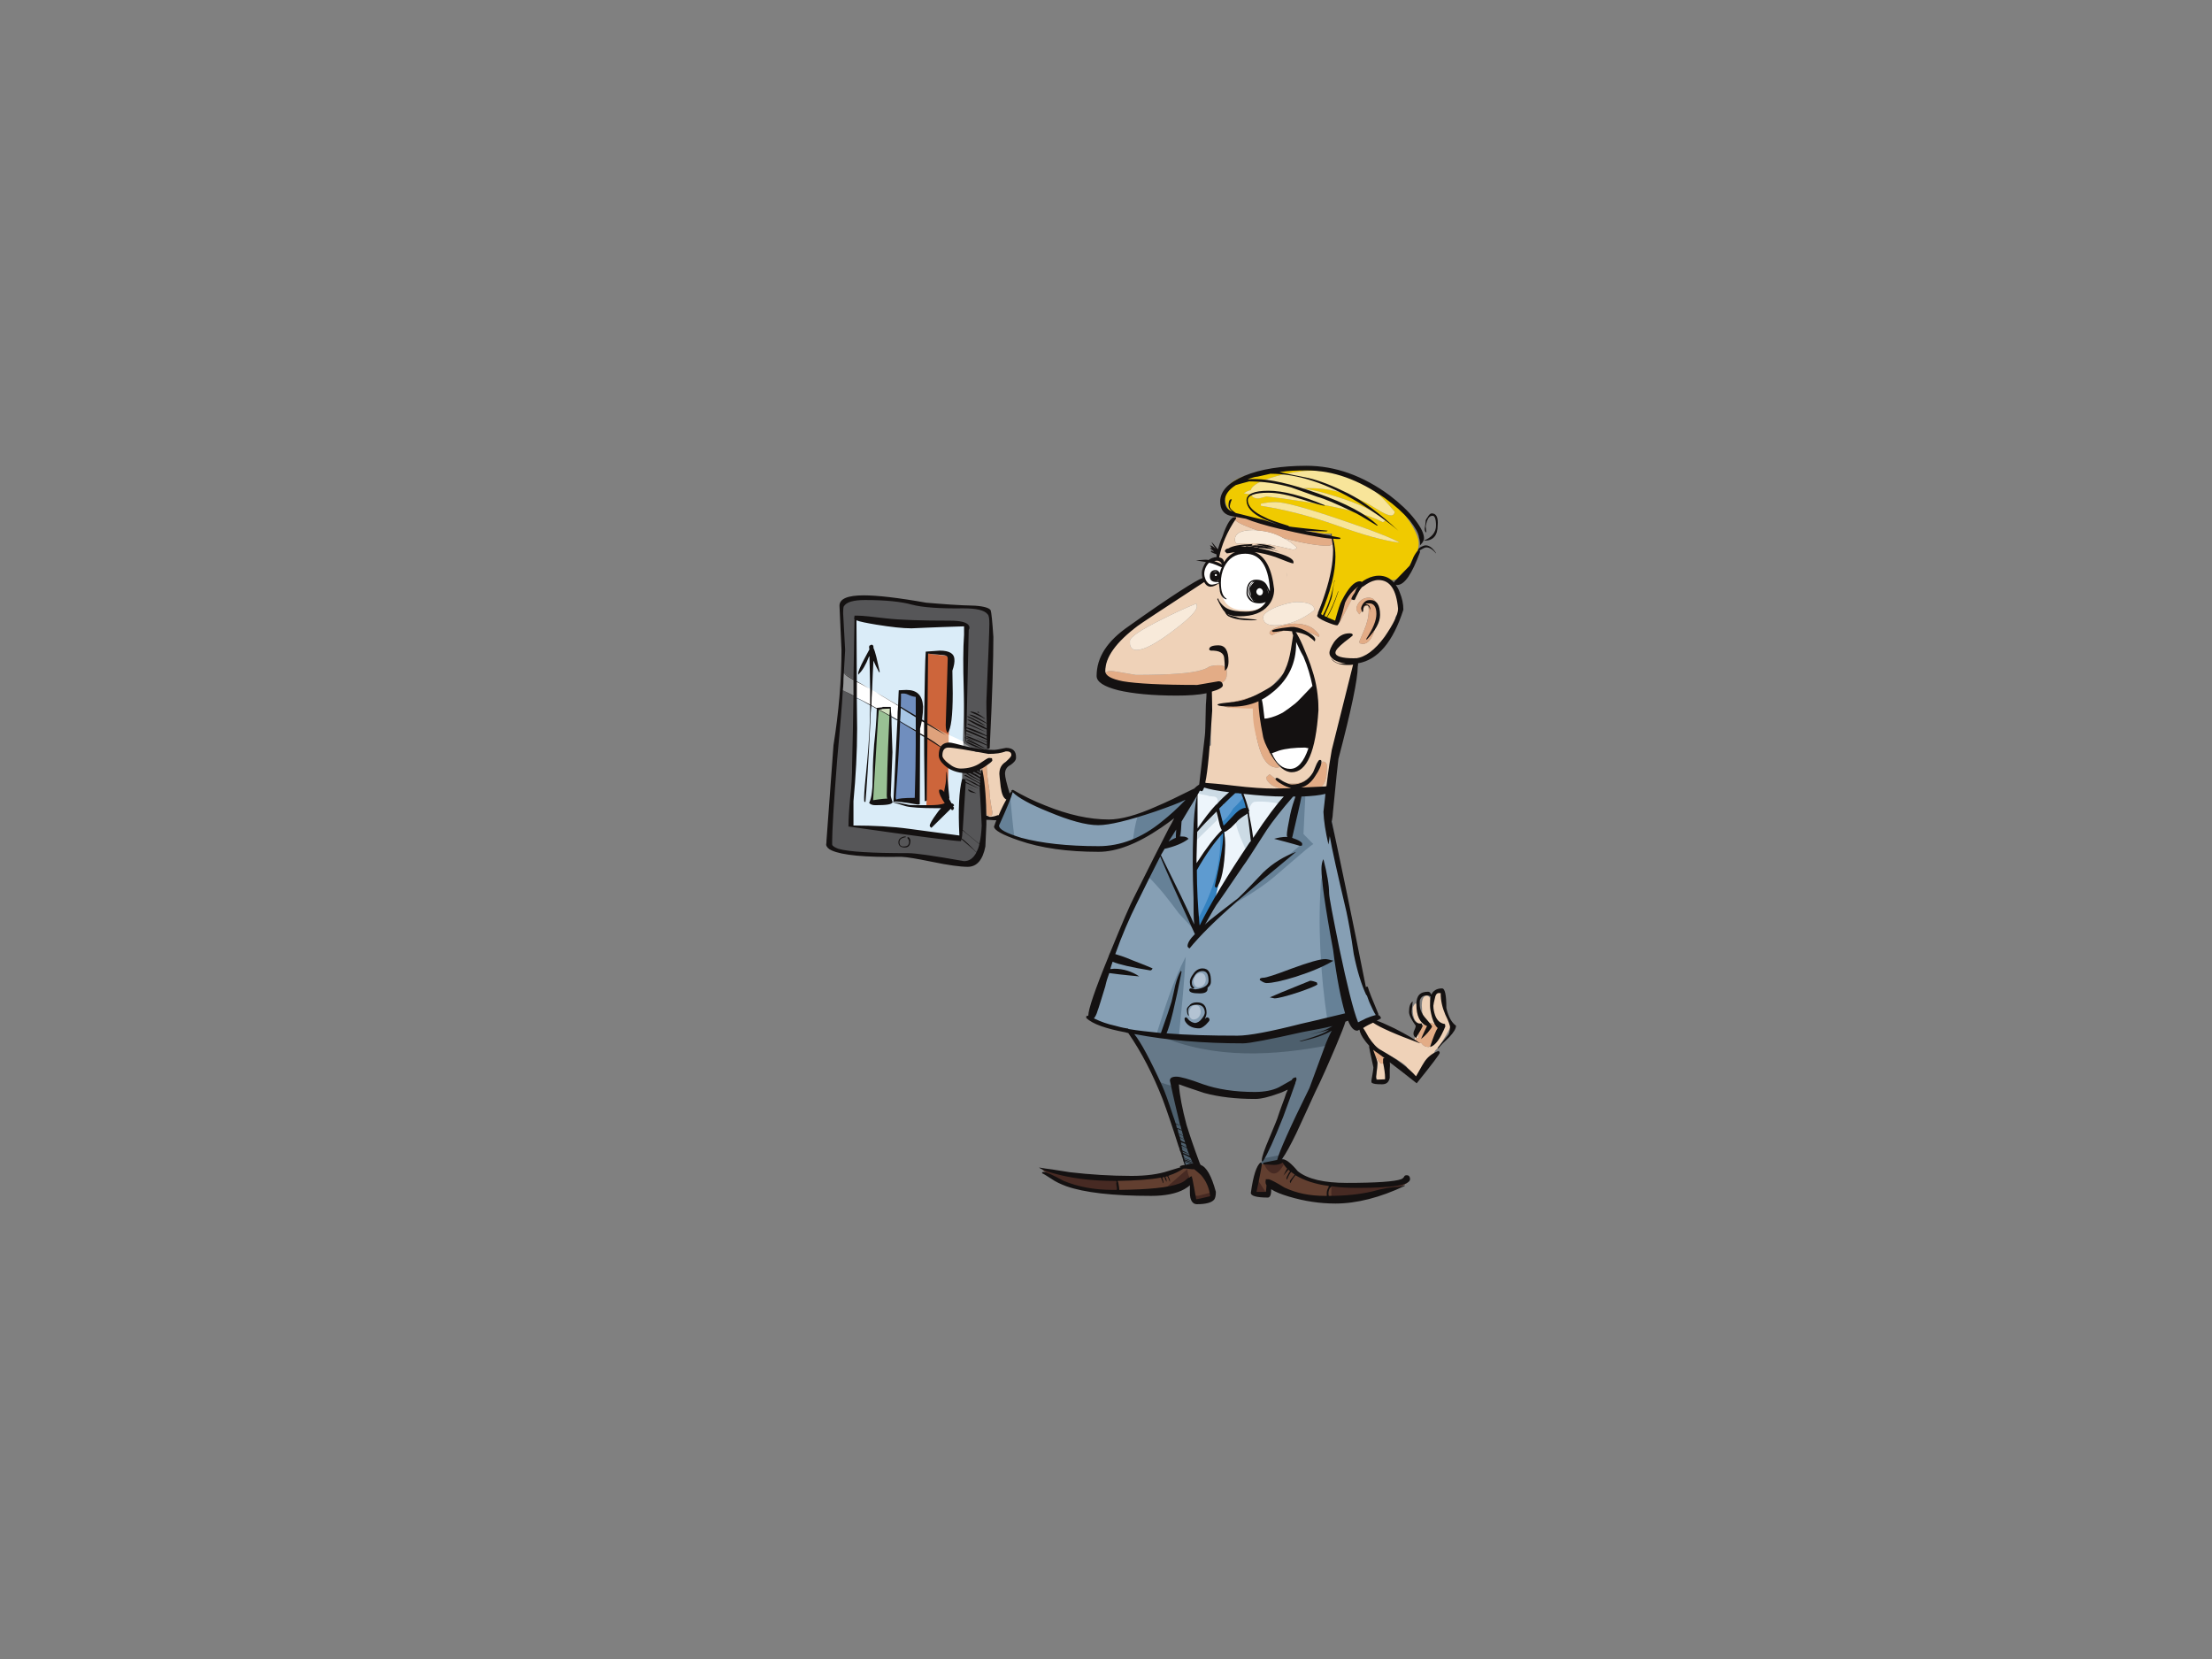 <?xml version="1.0" encoding="utf-8"?>
<!-- Generator: Adobe Illustrator 17.0.0, SVG Export Plug-In . SVG Version: 6.00 Build 0)  -->
<!DOCTYPE svg PUBLIC "-//W3C//DTD SVG 1.1//EN" "http://www.w3.org/Graphics/SVG/1.1/DTD/svg11.dtd">
<svg version="1.1" id="Layer_1" xmlns="http://www.w3.org/2000/svg" xmlns:xlink="http://www.w3.org/1999/xlink" x="0px" y="0px"
	 width="800px" height="600px" viewBox="0 0 800 600" enable-background="new 0 0 800 600" xml:space="preserve">
<rect x="0" y="0" width="800" height="600" fill="#808080" stroke="none"/>
<g>
	<g>
		<path fill="#FFFFFF" d="M437.492,202.566c1.512-0.874,2.785-1.477,3.805-0.662c1.021,0.816,0.721,2.257,0.721,2.257
			s1.758-4.573,7.88-4.408c6.123,0.165,11.571,6.443,10.914,13.396c-0.656,6.953-4.46,9.435-10.748,8.938
			c-6.288-0.496-9.761-6.618-9.761-7.611c0-0.993,0.165-2.316,0.165-2.316s-0.372,1.71-2.663,0.023
			c-2.291-1.687-2.796-4.16-2.465-5.814C435.672,204.717,436.196,203.316,437.492,202.566z"/>
		<path fill="#FFFFFF" d="M455.272,252.661c0,0,5.382-2.447,8.856-7.245c3.474-4.798,4.136-15.882,4.136-15.882
			s6.783,8.769,7.941,25.644c1.158,16.875-4.779,23.397-9.007,24.106s-7.042-4.087-9.523-10.374
			C455.195,262.622,455.272,252.661,455.272,252.661z"/>
	</g>
	<g>
		<path fill="#869FB4" d="M360.187,298.836l6.185-12.768c0,0,12.967,8.977,26.53,10.574c13.565,1.596,23.541-3.392,29.524-5.585
			c5.987-2.196,10.375-5.189,10.375-5.189l-0.598,25.936l1.396,25.336c0,0,6.185-12.369,13.168-23.541
			c6.981-11.17,19.549-26.931,19.549-26.931l13.565,0.2l5.387,30.122l5.984,30.523l2.394,10.572l4.588,9.377l-7.779,3.989
			l-2.194-4.588c0,0-19.949,6.78-36.906,8.176c-16.958,1.399-42.69-1.396-48.875-2.99c-6.185-1.597-7.583-3.391-7.583-3.391
			s4.19-18.754,10.375-31.521c6.183-12.767,21.943-44.686,21.943-44.686s-10.572,11.369-21.145,13.565
			c-10.573,2.194-22.345,1.595-31.319-0.599C365.772,303.225,360.983,300.433,360.187,298.836z"/>
		<path fill="#668197" d="M469.048,286.708c-1.067,4.659-3.302,16.583-3.385,16.85c2.235,0.611,4.968,1.806,4.968,1.806
			s-19.303,16.295-23.242,20.937c3.703-2.277,7.444-4.517,10.975-7.192c4.262-3.234,14.954-13.048,16.649-13.837
			c-0.153-0.134-0.335-0.301-0.559-0.521c-0.555-0.595-3.034-3.113-3.034-3.113s0.598-12.721,0.732-14.885L469.048,286.708z"/>
		<path fill="#668197" d="M427.215,292.453c0,0-2.28,4.621-5.445,11.042c0.27,0.091,0.539,0.222,0.793,0.441
			c0.362,0.312,0.697,0.64,1.025,0.974c0.916-0.721,2.085-1.279,3.567-1.63v-5.976c0-0.334,0.067-0.626,0.179-0.877
			c0.058-0.919,0.128-1.837,0.223-2.759c0.084-0.806,0.519-1.371,1.077-1.683c0.168-0.7,0.366-1.397,0.612-2.091
			c0.159-0.45,0.482-0.81,0.876-1.06c0.114-0.508,0.218-1.015,0.321-1.524c-1.862,1.063-4.69,2.527-8.018,3.747
			c-2.774,1.015-6.416,2.63-10.868,3.914c-1.075,3.079-1.568,6.522-1.928,9.979C418.894,301.398,427.215,292.453,427.215,292.453z"
			/>
		<path fill="#668197" d="M431.812,336.228c-2.418-4.559-11.603-25.342-12.479-27.723c-1.148,2.334-2.981,5.993-4.178,8.431
			c4.147,4.046,7.678,8.627,11.12,13.309C427.079,331.14,431.013,335.324,431.812,336.228z"/>
		<path fill="#668197" d="M428.833,346.017c-4.687,8.893-7.587,18.648-10.651,28.246c2.584,0.248,5.342,0.469,8.178,0.651
			C427.277,365.29,428.314,355.668,428.833,346.017z"/>
		<path fill="#668197" d="M483.825,346.741c-1.783-8.051-3.184-16.174-4.916-24.233c-0.382-1.775-0.759-3.597-1.05-5.431
			c-1.329,17.355-0.36,35.002,2.257,52.272c4.935-1.395,8.145-2.486,8.145-2.486l2.194,4.588l0.535-0.276
			C488.045,363.225,485.669,355.06,483.825,346.741z"/>
		<path fill="#668197" d="M365.361,288.156l-5.174,10.681c0.519,1.039,2.744,2.589,6.705,4.147
			C366.265,298.052,365.792,293.106,365.361,288.156z"/>
		<path fill="#667989" d="M408.861,373.407c0,0,19.852,2.423,30.749,2.665c10.894,0.243,45.761-7.022,45.761-7.022
			s-7.746,20.822-12.59,30.024c-4.842,9.203-9.443,21.307-9.443,21.307l-7.506,0.726c0,0,8.717-18.644,9.685-21.548
			c0.969-2.905,1.452-6.54,1.452-6.54s-10.41,4.363-20.822,3.149c-10.411-1.209-21.308-5.566-21.308-5.566s1.454,9.683,3.634,16.219
			c2.177,6.54,4.383,14.837,4.383,14.837l-4.383-0.307c0,0-3.874-13.8-7.265-23.727
			C417.818,387.694,408.861,373.407,408.861,373.407z"/>
		<path fill="#4D5F6D" d="M482.04,377.724c1.954-4.971,3.332-8.673,3.332-8.673s-34.867,7.265-45.761,7.022
			c-5.704-0.128-13.858-0.849-20.338-1.513C439.071,383.158,460.951,381.958,482.04,377.724z"/>
		<path fill="#4D5F6D" d="M425.261,393.143c-2.264-0.606-4.514-1.285-6.743-2.073c1.049,2.258,1.991,4.499,2.69,6.553
			c3.391,9.927,7.265,23.727,7.265,23.727l4.383,0.307c0,0-2.207-8.296-4.383-14.837
			C426.987,402.37,425.842,396.461,425.261,393.143z"/>
		<path fill="#4D5F6D" d="M462.989,417.734c-1.684,0.338-3.369,0.673-5.055,1.011c-0.366,0.072-0.72,0.12-1.071,0.15
			c-0.633,1.361-1.032,2.213-1.032,2.213l7.506-0.726c0,0,0.425-1.119,1.152-2.931C463.991,417.545,463.489,417.639,462.989,417.734
			z"/>
		<path fill="#623F30" d="M455.832,421.107c0,0-1.561,6.243-1.934,8.102c-0.371,1.854,0,2.596,0.619,2.596
			c0.617,0,3.466,0.123,3.466,0.123l1.237-3.712c0,0,9.419,7.259,22.652,6.311c20.794-1.487,27.228-6.93,27.228-6.93
			s-8.046,1.361-13.492,1.484c-5.445,0.128-11.881,0-16.459-0.739c-4.58-0.745-9.534-2.479-10.893-4.086
			c-1.364-1.611-4.332-4.334-4.332-4.334L455.832,421.107z"/>
		<path fill="#623F30" d="M432.608,422.275l-4.703-0.123c0,0-7.798,4.083-19.557,3.96c-11.757-0.123-31.439-3.215-31.439-3.215
			s6.562,5.694,13.864,7.174c7.302,1.487,17.576,1.61,24.135,1.61c6.559,0,15.223-4.457,15.223-4.457l1.364,7.058l6.807-0.866
			c0,0,0.496-4.206-1.114-7.181C435.578,423.264,432.608,422.275,432.608,422.275z"/>
		<path fill="#472A23" d="M455.279,427.361c-0.242-0.362-0.474-0.729-0.711-1.097c-0.288,1.208-0.547,2.323-0.67,2.945
			c-0.371,1.854,0,2.596,0.619,2.596c0.617,0,3.466,0.123,3.466,0.123l0.111-0.335C457.105,430.149,456.176,428.701,455.279,427.361
			z"/>
		<path fill="#472A23" d="M464.627,420.578c-0.425-0.397-0.703-0.654-0.703-0.654l-6.896,1.011c0.302,0.521,0.619,1.038,0.937,1.552
			C460.663,426.216,462.868,423.961,464.627,420.578z"/>
		<path fill="#472A23" d="M481.762,434.534c0.036-0.003,0.072-0.003,0.109-0.006c20.794-1.487,27.228-6.93,27.228-6.93
			s-8.046,1.361-13.492,1.484c-4.514,0.104-9.696,0.03-13.95-0.416C481.363,430.613,481.429,432.56,481.762,434.534z"/>
		<path fill="#472A23" d="M403.34,425.923c-11.603-0.7-26.431-3.026-26.431-3.026s6.562,5.694,13.864,7.174
			c4.077,0.829,9.074,1.233,13.838,1.431C404.192,429.641,403.764,427.78,403.34,425.923z"/>
		<path fill="#472A23" d="M433.631,432.404c-1.212,0.299-2.216-0.313-2.729-1.194l0.594,3.071l6.807-0.866
			c0,0,0.108-0.933,0.056-2.225C436.786,431.606,435.211,432.009,433.631,432.404z"/>
		<path fill="#472A23" d="M431.319,428.202c-0.495-1.03-0.957-2.082-1.441-3.123c-0.137-0.299-0.206-0.589-0.237-0.871
			c-0.185-0.505-0.221-0.99-0.139-1.426c-0.003-0.006-0.006-0.012-0.009-0.023c-3.176,2.721-6.271,5.535-9.464,8.233
			c5.213-1.253,10.102-3.768,10.102-3.768l0.441,2.284C430.654,429.027,430.889,428.567,431.319,428.202z"/>
		<polygon fill="#EDF5FB" points="432.802,285.868 435.293,283.948 452.146,286.123 466.316,286.668 449.245,311.314 
			433.599,337.14 432.03,320.01 432.755,294.64 		"/>
		<polygon fill="#5E9BD0" points="440.908,292.104 446.526,286.125 449.426,286.125 451.056,293.191 442.902,300.258 
			441.09,295.909 		"/>
		<polygon fill="#5E9BD0" points="433.662,312.762 438.916,304.608 442.902,300.258 442.539,307.869 440.548,320.374 
			438.916,327.26 433.599,337.14 432.392,335.053 432.392,314.031 		"/>
		<path fill="#3482C0" d="M446.066,292.326c-1.345,2.306-2.827,4.187-4.357,5.073l1.194,2.859l8.153-7.067l-1.161-5.037
			C448.751,289.64,447.448,291.026,446.066,292.326z"/>
		<path fill="#3482C0" d="M441.349,301.955c0.003,0.066,0.023,0.125,0.025,0.196c0.301,11.38-3.358,22.039-8.982,31.688v1.214
			l1.208,2.087l5.317-9.88l1.632-6.886l1.991-12.505l0.363-7.611L441.349,301.955z"/>
		<path fill="#565658" d="M305.995,217.092c1.285-0.482,10.76-1.122,14.614-0.641c3.852,0.482,19.269,2.889,21.838,2.889
			c2.57,0,13.166-0.32,14.774,0.964c1.604,1.284,0.963,20.233,0.963,25.05c0,4.818-0.644,26.496-0.644,26.496l-2.247,5.299
			l0.641,14.773c0,0,0.16,16.38-1.928,18.144c-2.088,1.768-5.619,2.891-8.829,2.25c-3.213-0.644-21.838-3.051-25.373-3.212
			c-3.531-0.161-14.452-0.641-17.02-1.766c-2.568-1.125-3.213-3.051-3.213-4.978c0-1.927,3.372-35.969,3.695-40.947
			c0.318-4.978,1.605-23.122,1.605-25.372c0-2.249-0.62-15.963,0-17.824C305.032,217.736,305.995,217.092,305.995,217.092z"/>
		<polygon fill="#969798" points="305.032,243.428 352.403,271.048 354.007,278.434 304.39,249.369 		"/>
		<path fill="#DAECF8" d="M309.528,223.516l17.343,2.089l22.482,0.16l-1.928,77.559l-39.823-4.817c0,0,2.087-31.795,1.605-48.334
			C308.727,233.633,309.528,223.516,309.528,223.516z"/>
		<polygon fill="#99C194" points="317.396,256.596 322.214,256.115 321.893,289.996 315.149,289.996 		"/>
		<polygon fill="#708EBE" points="325.907,250.332 332.169,251.777 331.849,289.674 323.177,289.512 		"/>
		<polygon fill="#CD653B" points="335.382,236.363 343.571,237.325 342.768,290.958 336.985,292.084 335.061,291.922 		"/>
		<polygon fill="#FFFFFF" points="309.85,246.318 325.103,255.151 325.103,260.449 322.053,258.844 322.214,256.115 
			317.396,256.596 309.528,251.938 		"/>
		<polygon fill="#FFFFFF" points="332.331,259.647 334.74,261.413 334.9,266.391 332.008,265.266 		"/>
		<polygon fill="#FFFFFF" points="343.089,265.748 348.388,268.157 348.388,269.923 343.089,269.121 		"/>
		<polygon fill="#DFA27C" points="334.74,261.413 343.089,265.748 343.089,269.121 340.682,270.566 334.9,266.391 		"/>
		<polygon fill="#A8C7E6" points="325.103,255.151 332.331,259.647 332.008,265.266 325.103,260.449 		"/>
		<polygon fill="#D1E1BF" points="322.053,258.844 317.396,256.596 322.214,256.115 		"/>
		<path fill="#CCDBE5" d="M446.197,285.356l-10.904-1.408l-2.492,1.92l-0.005,0.961c1.229,0.341,2.468,0.651,3.737,0.84
			c0.296,0.044,0.569,0.142,0.814,0.278c0.513,0.053,1.027,0.095,1.543,0.111c1.445,0.04,1.99,1.65,1.113,2.686
			c-0.435,0.516-0.834,0.965-1.308,1.375c-0.056,0.132-0.12,0.263-0.195,0.384c-1.373,2.193-3.478,5.213-5.876,6.722l-0.14,4.956
			c2.478-2.585,5.104-5.023,7.679-7.555c-0.095-0.845-0.145-1.695-0.121-2.551c0.047-1.721,1.165-2.733,2.464-3.056
			c0.02-0.043,0.039-0.084,0.058-0.126c-0.143-0.369-0.111-0.806,0.22-1.249C443.873,288.175,444.933,286.684,446.197,285.356z"/>
		<path fill="#CCDBE5" d="M452.146,286.123l-3.441-0.443c0.179,0.314,0.263,0.684,0.192,1.054c0.673,1.288,2.066,5.667,2.066,5.667
			s-2.662,2.557-4.234,3.778c0.486,4.184,2.605,8.378,4.39,12.431l1.995-2.881l-1.577-12.291c0,0,0.651-3.32,2.295-3.463
			c3.296-0.285,6.47,0.194,9.632,0.809l2.852-4.116L452.146,286.123z"/>
		<path fill="#EFD2B8" d="M340.35,272.779c0,0.361,0.725,1.445,2.291,3.132c1.926,1.927,3.612,2.77,5.3,2.77
			c0.963,0,2.891-0.602,5.661-1.928c0.602,0.844,1.206,1.806,1.686,3.011c0-0.481,0-0.842,0-1.083c0-1.445,0.362-2.529,1.205-3.132
			c0.241,0.362,0.363,0.964,0.363,1.687c0,1.925,0.358,4.818,0.963,8.433c0,1.564,0.362,4.336,1.083,8.071
			c0,0.361-0.12,0.601-0.12,0.963c-0.12,0.242-0.361,0.362-0.963,0.362c-0.605,0-1.085-0.482-1.085-1.446c0-0.843,0-1.325,0-1.445
			c-0.723-4.941-1.084-8.553-1.324-10.842c0.12,1.325,0.24,2.53,0.481,3.854c0.24,1.688,0.36,3.977,0.36,6.747
			c0,0.12,0,0.602,0,1.686c0.122,0.843,0.362,1.326,0.845,1.567c0.242,0.361,0.603,0.602,0.963,0.602
			c0.723,0,1.326-0.241,1.928-0.482c0.242,0.121,0.603,0.241,0.843,0.241c1.326,0,1.928-0.964,1.686-3.132
			c1.325-1.447,1.929-2.65,1.929-3.372c-0.242-1.084-0.483-1.928-0.845-2.168c-0.122-0.362-0.242-0.723-0.362-1.205
			c-0.601-1.687-0.843-3.375-0.843-5.303c0-1.444,0.603-3.009,1.928-4.576c1.325-1.565,1.926-2.529,1.926-2.65
			c0.243-0.964-0.481-1.445-1.804-1.445c-3.495,0.481-5.301,0.723-5.301,0.723c-0.122,0-0.242-0.121-0.362-0.482
			c0-0.481-0.481-0.601-1.444-0.601l-4.097,0.601c-5.661-1.445-9.037-2.291-10.118-2.291
			C341.194,269.645,340.35,270.731,340.35,272.779z"/>
		<path fill="#E3AC86" d="M356.492,275.549c-0.843,0.603-1.205,1.687-1.205,3.132c0,0.241,0,0.602,0,1.083
			c0.122,0.483,0.122,0.965,0.122,1.567c0.24,2.289,0.601,5.901,1.324,10.842c0,0.12,0,0.602,0,1.445
			c0,0.964,0.48,1.446,1.085,1.446c0.602,0,0.843-0.12,0.963-0.362c0-0.362,0.12-0.602,0.12-0.963
			c-0.721-3.735-1.083-6.507-1.083-8.071c-0.605-3.615-0.963-6.507-0.963-8.433C356.855,276.513,356.734,275.911,356.492,275.549z"
			/>
		<path fill="#EFD2B8" d="M517.551,361.561c-0.48-0.966-0.961-1.449-1.563-1.449c-0.846,0-1.448,0.723-1.688,2.171
			c-0.12,0.841-0.12,1.685,0,2.651c0,0.48,0,1.205,0.24,1.808l0,0c-0.24,0.358-0.36,0.843-0.482,1.202c0,0,0-0.239-0.12-0.239
			c-0.966-3.132-1.568-4.82-1.929-4.82l-0.239,0.12c-0.605,0.725-0.845,1.326-0.845,1.688c0,1.926,0.24,3.372,0.965,4.457
			c0.362,0.362,0.843,0.843,1.325,1.328c-0.963,3.129-1.566,4.938-1.566,5.055c0,0,0,0.242,0,0.482
			c-1.205-0.718-2.169-1.08-2.769-1.08c-0.845,0-3.014-0.966-6.266-3.015c-3.375-1.926-5.18-3.011-5.301-3.011
			c-1.203,0-2.166,0.481-3.131,1.328c-0.723,0.72-1.205,1.565-1.205,2.168c0,0.963,0.963,2.408,2.891,4.574
			c0.723,0.846,1.445,1.569,2.288,2.171h-0.118c-0.603,0-0.965,0.24-1.206,0.602c0.363-0.117,0.482-0.24,0.603-0.24
			c1.085,0,2.168,1.323,3.251,3.975c0,0.12,0,0.482-0.238,0.726c0,0.24-0.242,0.477-0.725,0.477c-0.722,0-1.685-1.564-3.012-4.334
			l0,0c0,0.242,0.603,1.683,1.568,4.334c0,0.843-0.24,2.532-0.602,4.581c0,1.205,0.843,1.683,2.288,1.683
			c1.085,0,1.686-0.72,1.686-2.048c0-1.083-0.24-2.889-0.722-5.54c-0.12-1.085-0.481-2.051-0.601-2.652
			c0.12,0.12,0.481,0.245,0.601,0.245c3.011,1.323,5.543,2.772,7.589,4.574c0.12,0.12,0.723,0.966,1.808,2.411
			c0.721,1.328,1.446,1.926,1.805,1.926c1.809,0,3.372-2.166,4.941-6.744c0.358-0.362,0.72-1.086,1.205-1.685
			c0.242-0.606,0.603-1.085,0.843-1.566c1.202-1.086,3.252-4.098,5.78-8.917c0-1.205-0.841-3.251-2.409-6.263
			c-0.24-0.362-0.36-1.568-0.36-3.734c0.12-1.568-0.602-2.289-1.929-2.289C518.757,358.669,517.791,359.632,517.551,361.561z
			 M499.239,380.113c-0.118,0.117-0.118,0.117-0.118,0.24C499,380.23,499,379.99,499,379.99
			C499.12,379.99,499.12,379.99,499.239,380.113z M512.972,375.415h0.12c0-0.362-0.12-0.605-0.12-0.846
			c0-0.601,0.363-1.445,0.846-2.651c0.722-1.325,1.445-1.926,2.169-1.926c3.011,0,4.332,0.722,4.092,2.046
			c-1.805,4.337-2.889,6.628-3.371,6.628c-1.086,0-2.049-0.485-2.651-1.445c-1.204,0-1.929-0.485-1.929-1.328
			c0-0.12,0.123-0.362,0.123-0.362C512.252,375.415,512.491,375.415,512.972,375.415z"/>
		<path fill="#E3AC86" d="M513.092,375.415h-0.12c-0.482,0-0.72,0-0.72,0.117c0,0-0.123,0.242-0.123,0.362
			c0,0.843,0.725,1.328,1.929,1.328c0.602,0.96,1.565,1.445,2.651,1.445c0.481,0,1.566-2.291,3.371-6.628
			c0.24-1.325-1.082-2.046-4.092-2.046c-0.725,0-1.448,0.602-2.169,1.926c-0.483,1.206-0.846,2.049-0.846,2.651
			C512.972,374.81,513.092,375.053,513.092,375.415z"/>
		<path fill="#E3AC86" d="M496.71,379.871c0,0.119,0,0.359,0,0.482c1.328,2.769,2.291,4.334,3.012,4.334
			c0.483,0,0.725-0.237,0.725-0.477c0.238-0.245,0.238-0.606,0.238-0.726c-1.083-2.652-2.166-3.975-3.251-3.975
			c-0.122,0-0.24,0.123-0.603,0.24C496.831,379.748,496.831,379.748,496.71,379.871z"/>
		<path fill="#E3AC86" d="M410.821,247.723c1.808,0.118,6.986,0.118,15.42,0.118c7.709,0,12.287,0,13.732-0.239
			c2.531-0.482,3.734-1.687,3.734-3.855c0.242-2.048-0.6-3.131-2.769-3.131c-1.448,0-2.651,0.12-3.614,0.482
			c-0.843,0.602-1.808,0.964-2.651,1.204c-3.614,1.205-11.564,1.807-23.852,1.807c-5.42-0.964-8.432-1.445-9.035-1.445
			c-1.444,0-2.168,0.482-2.168,1.566l0,0c0.119,1.686,2.771,2.77,8.192,3.252C408.652,247.602,409.738,247.723,410.821,247.723z"/>
		<path fill="#E3AC86" d="M479.847,278.681c0.36-2.168-0.122-3.252-1.445-3.252c0,0-1.086,1.325-3.255,3.974
			c-2.048,2.651-4.457,3.976-7.226,3.976c-2.532,0-4.578-0.484-6.628-1.687c-1.323-1.084-2.044-1.686-2.166-1.686l-1.205,1.084
			c0,0.964,0.722,1.928,2.048,2.892c1.443,0.843,3.252,1.325,5.418,1.687c1.206,0.118,2.532,0.241,3.978,0.241
			c0.36,0,1.323-0.241,2.648-0.725l1.448,0.843c1.685,0,3.132-0.359,4.095-1.082C479.124,283.741,479.847,281.572,479.847,278.681z"
			/>
		<path fill="#F8EADA" d="M454.791,191.828c-0.481-0.12-1.085-0.12-1.688-0.12c-4.335,0-6.504,1.205-6.504,3.614
			c0,0.482,0.24,0.963,0.722,1.325c5.904-0.362,10.361-0.12,13.372,0.601c1.686,0.363,3.977,0.845,6.987,1.568
			c0.723-0.121,1.205-0.363,1.325-0.843c-1.445-1.325-3.009-2.53-4.818-3.373C461.294,192.912,458.163,192.069,454.791,191.828z"/>
		<path fill="#EFD2B8" d="M462.862,190.261c-1.808-0.842-3.612-1.445-5.18-1.927c0-0.12,0-0.12-0.12-0.12
			c-1.085-0.121-2.048-0.241-3.132-0.482C457.442,188.816,460.332,189.539,462.862,190.261z"/>
		<path fill="#E3AC86" d="M491.291,212.066c-2.409,1.445-3.978,2.891-4.7,4.336c-0.36,0.844-0.841,2.651-1.563,5.301
			c-0.483,0.964-0.965,1.928-1.326,2.409c0.238,0.602,0.48,0.844,0.961,0.844l0,0C488.401,217.848,490.568,213.511,491.291,212.066z
			"/>
		<path fill="#F0CA00" d="M504.302,181.227c-0.966-0.964-3.374-2.65-7.229-4.698c-0.723-0.482-1.445-0.844-2.169-1.085
			c-0.483-0.361-0.845-0.602-1.324-0.843c-7.108-3.614-12.287-5.421-15.66-5.421c-23.37,0-34.934,3.372-34.934,9.998
			c0,2.891,0.721,4.698,2.169,5.662c0.48,0.361,1.203,0.722,1.928,0.964c1.686,0.601,4.092,1.204,7.347,1.927
			c1.085,0.241,2.048,0.361,3.132,0.482c0.12,0,0.12,0,0.12,0.12c1.446,0.241,5.06,1.085,10.721,2.651
			c1.928,0.361,3.975,0.843,5.661,1.204c1.324,0.241,2.409,0.361,3.494,0.602c1.566,0.121,2.889,0.241,4.215,0.241
			c-0.122,0.121-0.122,0.241-0.122,0.361c0,0.241,0,0.361,0.122,0.602c0,0.121,0,0.241,0.122,0.482
			c0.12,0.362,0.24,0.844,0.36,1.445c0.121,0.121,0.241,0.361,0.363,0.603c-0.242,0.721-0.242,1.445-0.242,2.409
			c0,0.481,0.12,1.927,0.483,4.336c0,0.121,0,0.362,0,0.482c-0.242,0.843-0.605,1.686-0.845,2.409
			c-0.963,2.289-1.445,4.336-1.445,6.625l0.122,0.12c0,0.122,0.12,0.482,0.12,0.964c-0.845,1.688-1.928,3.855-3.254,6.385
			c0,0.843,0,1.325,0.24,1.686c0.242,0.482,0.363,0.844,0.725,1.085c0,0,0,0.12,0.118,0.12c0.362,1.205,1.566,1.808,3.374,1.808
			c0.361,0,0.725,0,1.086-0.241c0.24-0.241,0.36-0.362,0.602-0.602c0.362-0.481,0.843-1.445,1.326-2.409
			c0.721-2.65,1.203-4.457,1.563-5.301c0.722-1.445,2.291-2.891,4.7-4.336c0.36-0.241,0.6-0.362,0.964-0.482
			c1.083-0.602,1.926-1.204,2.648-1.927c0.122-0.362,0.483-0.482,0.602-0.844c1.689,0,2.894,0.241,3.495,0.482h0.12
			c0.602,0.121,1.326,0.362,2.169,0.482c0.721,0,1.325,0,2.046,0c3.135,0,5.664-2.409,7.349-7.227
			c0.605-0.482,1.086-1.205,1.445-1.928c0.725-1.566,0.963-2.891,0.963-4.216C513.092,193.514,510.201,188.455,504.302,181.227z
			 M503.096,186.406c-0.843,0-2.048-0.481-3.735-1.445c-3.371-2.048-5.301-3.252-5.781-3.373
			c-6.266-3.373-13.009-5.059-20.358-5.059c-0.723,0-1.324,0-2.048,0.12c3.614,0.481,7.467,1.445,11.927,2.891
			c8.309,2.529,14.333,5.421,17.827,8.553c0,0.241-0.243,0.602-0.843,0.722c-4.938-2.65-14.575-5.3-28.911-7.468
			c-5.421-0.843-9.88-1.445-13.13-1.807c-1.445,0.361-2.409,0.723-3.011,0.723c-1.326,0-2.169-0.482-2.531-1.325c0,0,0,0-0.12-0.121
			c-1.448-0.24-2.409-0.362-2.529-0.362c0.602-0.482,1.445-0.963,2.529-1.205c0.361-1.686,3.492-3.494,9.397-5.059
			c6.383-1.686,11.684-2.289,16.141-1.807c6.744,0.361,12.649,2.409,17.586,5.903c2.651,1.806,5.543,4.698,8.917,8.794
			C504.302,185.925,503.819,186.406,503.096,186.406z M484.905,187.973c11.804,3.976,19.033,6.867,21.322,8.312
			c-5.543-0.722-13.132-2.771-22.767-6.264c-9.877-3.493-19.033-5.782-27.467-7.107v-0.722c1.568-0.362,3.375-0.603,5.42-0.603
			C464.669,181.588,472.498,183.756,484.905,187.973z"/>
		<path fill="#F8E59A" d="M499.36,184.961c1.688,0.964,2.892,1.445,3.735,1.445c0.723,0,1.206-0.481,1.326-1.325
			c-3.374-4.095-6.266-6.987-8.917-8.794c-4.937-3.494-10.841-5.541-17.586-5.903c-4.457-0.482-9.758,0.121-16.141,1.807
			c-5.904,1.565-9.035,3.373-9.397,5.059c-1.085,0.242-1.928,0.723-2.529,1.205c0.12,0,1.081,0.122,2.529,0.362
			c0.12,0.121,0.12,0.121,0.12,0.121c0.361,0.844,1.204,1.325,2.531,1.325c0.602,0,1.566-0.362,3.011-0.723
			c3.251,0.361,7.709,0.964,13.13,1.807c14.337,2.168,23.973,4.818,28.911,7.468c0.6-0.12,0.843-0.482,0.843-0.722
			c-3.494-3.132-9.518-6.024-17.827-8.553c-4.46-1.446-8.314-2.41-11.927-2.891c0.723-0.12,1.325-0.12,2.048-0.12
			c7.349,0,14.092,1.686,20.358,5.059C494.059,181.709,495.99,182.913,499.36,184.961z"/>
		<path fill="#F8E59A" d="M506.228,196.284c-2.289-1.445-9.518-4.336-21.322-8.312c-12.407-4.216-20.236-6.384-23.492-6.384
			c-2.044,0-3.852,0.241-5.42,0.603v0.722c8.434,1.325,17.59,3.614,27.467,7.107C493.096,193.514,500.685,195.562,506.228,196.284z"
			/>
		<path fill="#EFD2B8" d="M481.895,194.478c-0.122-0.241-0.122-0.361-0.122-0.482c-0.122-0.12-0.36-0.241-0.601-0.241
			c-0.12,0-0.24,0-0.36,0C481.172,193.995,481.652,194.237,481.895,194.478z"/>
		<path fill="#EFD2B8" d="M482.618,196.526c-0.122-0.242-0.242-0.482-0.363-0.603c-0.12,0.964-0.842,1.445-2.169,1.445
			c-3.371,0-8.672-0.842-15.9-2.77c1.809,0.843,3.374,2.048,4.818,3.373c-0.12,0.48-0.602,0.722-1.325,0.843
			c-3.011-0.723-5.301-1.205-6.987-1.568c-3.011-0.721-7.467-0.962-13.372-0.601c-0.482-0.362-0.722-0.843-0.722-1.325
			c0-2.409,2.169-3.614,6.504-3.614c0.603,0,1.206,0,1.688,0.12c-4.217-1.446-6.986-2.651-8.072-3.735l0,0l-0.908-0.353
			c-0.603,0.722-0.951,2.422-2.757,5.797c-1.401,2.645-2.934,8.201-2.934,8.201s-1.519,0.898-1.519,1.025
			c0.422,0.602,2.263,1.59,3.498,1.731c0.605,0,0.667-1.579,2.476-3.145c1.926-1.565,4.703-1.592,6.752-1.592
			c2.166,0,4.823,1.004,6.751,4.737c1.446,2.891,1.873,5.562,1.873,7.248c0,1.928-0.474,4.514-2.4,6.563
			c-2.289,2.409-4.239,2.695-8.938,2.311c-2.179-0.178-3.497-0.945-4.352-1.618c-0.99-0.778-1.388-1.565-2.313-3.353
			c-1.443-2.648-0.547-4.752-0.91-4.752c-0.6,0-2.75,0.809-2.87,1.05c-0.36-0.12-0.843-0.482-1.205-1.205
			c-0.482-0.723-1.086-0.964-1.808-0.964c-0.12,0-3.854,2.048-11.081,6.505c-7.469,4.577-12.047,7.589-13.493,9.034
			c-7.109,6.625-10.72,12.167-10.843,16.383c-0.24,0.482-0.36,1.085-0.36,1.807c0,0.241,0,0.602,0.241,0.723l0,0
			c0-1.084,0.723-1.566,2.168-1.566c0.603,0,3.615,0.482,9.035,1.445c12.287,0,20.238-0.602,23.852-1.807
			c0.843-0.241,1.808-0.602,2.651-1.204c0.963-0.362,2.166-0.482,3.614-0.482c2.169,0,3.011,1.084,2.769,3.131
			c0,2.168-1.203,3.373-3.734,3.855c-1.445,0.239-6.023,0.239-13.732,0.239c-8.434,0-13.612,0-15.42-0.118
			c-1.083,0-2.169-0.121-3.011-0.242c0.36,0.242,0.602,0.482,0.842,0.843c1.568,0.844,4.217,1.325,7.832,1.325
			c6.261,0,9.998-0.121,11.201-0.722c1.206-0.603,2.409-0.844,3.495-0.844c0.36,0,2.409,0.121,5.901,0.241c0,0,0,0.119,0,0.241
			c0,0,0.241,1.326,0.483,3.612c0.12,0.605,0.362,0.965,0.602,1.448c0,0.121,0,0.241,0,0.362c-0.24,3.373-0.36,6.867-0.24,10.481
			c0,0,0,1.686,0,5.059l0,0c-1.206,0.721-1.566,1.445-1.326,2.048c0,2.407-0.481,5.782-1.326,10.118
			c0,2.531,5.904,3.855,17.829,3.855l11.566,0.239l0.72-0.118c-2.166-0.362-3.975-0.844-5.418-1.687
			c-1.326-0.963-2.048-1.928-2.048-2.892l1.205-1.084c0.122,0,0.843,0.602,2.166,1.686c2.049,1.203,4.095,1.687,6.628,1.687
			c2.769,0,5.178-1.325,7.226-3.976c2.169-2.65,3.255-3.974,3.255-3.974c1.323,0,1.805,1.084,1.445,3.252
			c0,2.891-0.723,5.06-2.289,6.264c0,0,0,0,0.12,0c1.565,0.12,2.529,0.12,2.892-0.241c0.602-0.362,1.565-3.975,2.651-11.083
			c0.843-5.302,1.443-9.155,1.808-11.324c1.443-4.458,3.372-12.167,5.901-23.37c0.24-0.121,0.362-0.241,0.48-0.241
			c2.891-0.964,5.784-3.253,8.675-6.987c3.011-3.854,4.577-6.745,4.577-8.553c0.603-0.843,1.204-1.806,1.809-2.77
			c-0.363-5.903-2.169-9.517-5.181-10.601c-0.843-0.12-1.568-0.361-2.169-0.482H499c0,0-0.12,0-0.242,0
			c-1.446,0-2.649,0-3.855,0.362c-0.721,0.722-1.564,1.325-2.648,1.927c-0.365,0.12-0.605,0.242-0.964,0.482
			c-0.723,1.445-2.891,5.782-6.628,12.89l0,0v0.121c-0.6-0.121-1.081-0.242-1.563-0.362c-0.361,0.241-0.725,0.241-1.086,0.241
			c-1.808,0-3.012-0.603-3.374-1.808c-1.325-0.601-2.046-1.084-2.046-1.686c1.083-2.288,2.168-4.578,3.252-6.866
			c0.36-0.603,0.6-1.205,0.845-1.688l-0.122-0.12c0-2.289,0.482-4.336,1.445-6.625c0.24-0.723,0.603-1.566,0.845-2.409
			c0-0.12,0-0.362,0-0.482c-0.363-2.409-0.483-3.855-0.483-4.336C482.376,197.971,482.376,197.247,482.618,196.526z
			 M465.389,208.813L465.389,208.813c-0.118-0.602-0.118-1.325-0.118-1.806C465.271,207.608,465.389,208.21,465.389,208.813z
			 M490.568,220.257c0-0.843,0.362-1.566,0.963-2.409c0.845-1.084,2.048-1.687,3.494-1.687c2.651,0,3.494,2.65,2.892,7.95
			c-0.845,5.783-2.651,8.794-5.18,8.794c-0.243-0.12-0.726-0.241-0.966-0.241l-0.12-0.723l1.688-3.975
			c1.081-2.53,1.686-4.939,1.686-7.348c0-0.723-0.122-1.325-0.24-1.686c-0.726,0-1.568,0.482-2.048,1.565
			c-0.726,1.085-0.966,1.566-1.086,1.686C491.05,221.462,490.568,220.738,490.568,220.257z M477.196,229.772l-0.241,0.363
			c0.361,0.12,0.241,0.12-0.24,0.12c-2.651-1.686-5.42-2.409-8.192-2.529c1.085,3.373,3.134,8.432,6.024,15.299
			c0.36,0.601,1.085,4.577,2.286,11.564c-0.36,1.686-1.081,4.698-2.046,9.155c0,0.12,0,0.481,0.12,1.445
			c0,0.482,0.24,1.807,0.122,2.168c0,0.12-1.727,5.562-2.21,6.525c-1.445,3.011-2.99,4.716-5.233,4.945
			c-2.244,0.231-4.125-1.191-4.488-1.552c-0.12,0-0.838,0.321-1.2,0.321c-3.135,0-5.544-3.014-6.987-9.035
			c-1.085-4.095-1.359-9.214-1.359-14.635c-1.325,0.12-5.627,2.107-7.555,2.107c-1.688,0-3.012-0.362-3.978-1.084v-0.362
			c2.171-0.241,6.388-1.205,12.772-3.132c0.12,0,0.362,0.482,0.482,1.205c0.721-0.602,1.566-1.325,2.409-2.288
			c3.732-3.614,6.386-6.384,7.707-8.553c1.809-2.53,2.772-7.228,2.892-14.094c-3.372,0-6.021,0.723-8.31,2.046l-0.843-0.722
			c0-0.843,1.205-1.686,3.372-2.409c2.169-0.602,3.977-1.084,5.661-1.084c2.772,0,5.06,0.602,6.746,1.807
			C475.632,227.967,476.473,228.69,477.196,229.772z M432.625,218.329c0.12,0,0.238,0.481,0.238,1.085
			c0,1.445-2.769,4.337-8.55,8.673c-6.023,4.578-10.48,6.987-13.252,6.987c-1.203,0-1.926-0.481-2.288-1.565
			c-0.121-0.241-0.121-0.844-0.121-1.687c0-1.445,3.857-3.975,11.566-7.83c3.855-1.928,7.827-3.854,12.046-5.541L432.625,218.329z
			 M461.898,219.414c3.011-1.085,5.418-1.687,7.227-1.687c4.095,0,6.263,1.084,6.263,2.892c-4.575,3.614-9.393,5.541-14.335,5.541
			c-2.771,0-4.215-0.964-4.215-2.891C456.839,222.064,458.645,220.738,461.898,219.414z"/>
		<path fill="#E3AC86" d="M491.531,217.848c-0.601,0.843-0.963,1.566-0.963,2.409c0,0.482,0.482,1.205,1.083,1.927
			c0.12-0.12,0.36-0.601,1.086-1.686c0.48-1.084,1.321-1.565,2.048-1.565c0.118,0.361,0.24,0.963,0.24,1.686
			c0,2.409-0.605,4.818-1.686,7.348l-1.688,3.975l0.12,0.723c0.24,0,0.723,0.121,0.966,0.241c2.529,0,4.335-3.011,5.18-8.794
			c0.602-5.301-0.242-7.95-2.892-7.95C493.579,216.161,492.376,216.764,491.531,217.848z"/>
		<path fill="#E3AC86" d="M476.955,230.135l0.241-0.363c-0.723-1.082-1.564-1.805-2.289-2.408c-1.686-1.205-3.974-1.807-6.746-1.807
			c-1.684,0-3.492,0.482-5.661,1.084c-2.168,0.723-3.372,1.566-3.372,2.409l0.843,0.722c2.289-1.323,4.938-2.046,8.31-2.046
			c0.122,0,0.122,0,0.242,0c2.772,0.12,5.541,0.843,8.192,2.529C477.196,230.255,477.316,230.255,476.955,230.135z"/>
		<path fill="#E3AC86" d="M455.272,252.661c-0.12-0.723-0.362-1.205-0.482-1.205c-6.384,1.928-10.601,2.891-12.772,3.132v0.362
			c0.966,0.722,2.291,1.084,3.978,1.084c1.928,0,5.772,0.314,7.095,0.192c0,5.421,0.734,8.241,1.818,12.336
			c1.443,6.021,3.852,9.035,6.987,9.035c0.362,0,0.48,0,0.602,0c0.242-0.121,0.362-0.121,0.481-0.241
			c-4.368-4.91-4.938-10.12-5.901-12.89C456.354,258.443,455.634,254.469,455.272,252.661z"/>
		<path fill="#F8EADA" d="M432.864,219.414c0-0.603-0.118-1.085-0.238-1.085l-0.362,0.121c-4.218,1.687-8.19,3.614-12.046,5.541
			c-7.709,3.855-11.566,6.384-11.566,7.83c0,0.843,0,1.446,0.121,1.687c0.362,1.084,1.085,1.565,2.288,1.565
			c2.772,0,7.229-2.409,13.252-6.987C430.095,223.751,432.864,220.859,432.864,219.414z"/>
		<path fill="#F8EADA" d="M469.126,217.727c-1.809,0-4.217,0.602-7.227,1.687c-3.254,1.325-5.06,2.65-5.06,3.854
			c0,1.928,1.445,2.891,4.215,2.891c4.941,0,9.76-1.928,14.335-5.541C475.389,218.811,473.221,217.727,469.126,217.727z"/>
		<path fill="#E3AC86" d="M482.255,195.923c-0.12-0.602-0.24-1.084-0.36-1.445c-0.243-0.241-0.723-0.482-1.083-0.723
			c-0.845-0.361-1.809-0.722-3.254-0.963c-1.085-0.242-2.169-0.362-3.494-0.602c-4.095-0.481-6.748-0.965-7.709-1.085
			c-1.085-0.361-2.288-0.601-3.494-0.844c-2.529-0.722-5.42-1.445-8.432-2.529c-3.255-0.722-5.661-1.325-7.347-1.927
			c-0.603,0.12-0.966,0.601-0.966,1.083c0,0.362,0.242,0.723,0.603,1.205c1.086,1.084,3.855,2.288,8.072,3.735
			c3.372,0.241,6.503,1.085,9.395,2.771c7.227,1.928,12.529,2.77,15.9,2.77C481.413,197.368,482.135,196.887,482.255,195.923z"/>
		<path fill="#141111" d="M518.154,186.527c0.725,0,1.206,1.205,1.206,3.493c0,2.53-1.569,4.457-4.58,5.542
			c0.12-0.241,0.24-0.603,0.24-0.844c0-1.686-1.082-3.975-3.249-6.746c-2.409-3.131-5.543-6.023-9.157-8.794
			c-9.637-7.107-19.636-10.721-30.116-10.721c-9.035,0-16.624,1.204-22.405,3.614c-5.783,2.409-8.794,5.541-8.794,9.276
			c0,2.771,1.204,4.578,3.614,5.18c1.085,0.241,3.012,0.602,5.661,1.084c3.011,1.205,6.987,2.409,12.047,3.614
			c8.312,1.928,14.695,3.253,19.03,3.615c0.363,2.048,0.483,3.373,0.483,3.975c0,4.698-0.963,9.878-2.892,15.781
			c-0.962,3.011-1.926,5.541-2.891,8.071c0,0.481,0.964,1.204,3.132,2.168c2.048,0.843,3.375,1.325,4.098,1.325
			c0.6,0,1.566-2.771,2.889-8.191c0.965-2.168,2.531-4.217,4.82-5.903c-0.242,0.241-0.482,0.601-0.723,0.842
			c-0.24,0.603-0.483,1.085-0.601,1.447c-0.846,1.204-1.206,1.927-1.206,2.166l0.122,0.363h0.12c0.118,0,0.238,0,0.238,0
			c0.122,0.121,0.362,0.121,0.485,0.121c0.122,0,0.242,0,0.242-0.121c0,0,0.118-0.12,0.118-0.241c0,0,0-0.122,0.122-0.122
			c0-0.239,0.241-0.602,0.361-0.842c0-0.12,0-0.241,0.119-0.241c0.605-1.325,1.204-2.288,1.929-3.132
			c0.362-0.121,0.963-0.603,1.685-1.085c1.328-0.843,2.772-1.445,4.218-1.445c4.215,0,6.503,3.494,7.107,10.361
			c0,2.168-1.688,5.541-4.818,10.118c-3.614,4.939-7.108,7.469-10.48,7.831c-0.121-0.12-0.243-0.12-0.243-0.12v0.12
			c-0.118,0-0.118,0-0.238,0c-4.578,0-6.869-0.723-6.869-2.048c0-0.843,1.086-2.048,3.134-3.734
			c2.048-1.566,3.129-2.409,3.129-2.531c0-0.601-0.48-0.722-1.201-0.722c-2.289,0-3.975,1.085-5.543,3.132
			c-1.083,1.686-1.684,3.011-1.684,3.975c0,0.844,0.48,1.566,1.564,2.409c1.206,0.723,2.652,1.205,4.337,1.445
			c-0.481,0-1.083,0-1.684,0c-0.965,0-1.928-0.361-2.894-1.205c-0.362-0.241-0.603-0.602-0.843-0.722
			c1.084,1.566,3.132,2.409,5.901,2.409c0.966,0,1.689,0,2.169-0.12c-1.083,4.215-3.612,14.576-7.711,30.838
			c-0.48,2.65-1.204,7.107-1.926,13.13c-0.483,0.121-0.723,0.121-1.085,0.121c-3.009,0.118-5.781,0.241-8.07,0.361
			c1.928-0.482,3.735-1.929,5.061-4.095c1.564-2.289,2.288-3.976,2.288-5.301c0-0.482-0.242-0.602-0.603-0.602
			c-0.361,0-0.601,0.482-1.083,1.325c-0.721,1.686-1.204,2.77-1.326,3.131c-1.686,2.891-4.217,4.458-7.709,4.458
			c-0.721,0-1.928-0.482-3.252-1.205c-1.204-0.843-1.928-1.205-2.048-1.205c-0.361,0-0.605,0.121-0.605,0.362
			c0,0.361,0.725,1.085,2.288,1.928c1.088,0.723,2.289,1.085,3.377,1.445c-4.097,0.119-6.266,0.119-6.506,0.119
			c-2.891,0-7.829-0.239-14.697-1.085c-4.818-0.602-8.071-0.841-9.88-0.962c0.965-4.217,1.689-13.01,2.531-26.141
			c0-3.011-0.12-5.18-0.12-6.746c0-0.12,0-0.12,0-0.12c2.651-0.723,3.977-1.567,3.977-2.291c-0.121-1.083-0.725-1.444-1.568-1.444
			l-7.709,1.325c-12.891,0-21.926-0.485-26.864-1.325c-4.337-0.844-6.386-2.048-6.386-3.734c0-4.939,3.857-10.36,11.686-16.263
			c0.725-0.603,8.795-5.903,24.093-15.902c0.603,1.204,1.446,1.687,2.291,1.687c0.963,0,1.926-0.482,3.009-1.205
			c0.122,0.362,0.122,1.325,0.363,2.891c0.36,1.928,1.533,2.732,2.409,2.892v-0.243c-1.325-0.721-2.049-2.649-2.049-5.781
			c0-2.048,0.362-3.855,1.206-5.661c1.565-3.133,3.974-4.819,7.589-4.819c5.3,0,8.31,4.216,8.915,12.528c0,0.362,0,0.723,0,1.084
			c-0.242-0.481-0.486-1.205-0.966-2.047c-0.721-1.446-2.048-2.168-3.974-2.168c-2.289,0-3.495,1.565-3.495,4.818
			c0,0.722,0.24,1.325,0.723,2.046c0.845,1.206,2.169,1.688,3.977,1.688c0.721,0,1.446-0.121,2.288-0.482
			c-1.448,2.41-3.857,3.493-7.227,3.493c-2.891,0-5.104-0.358-6.626-1.083c-1.521-0.726-3.149-2.556-3.374-3.735l-0.359,0.241
			c1.083,2.409,2.048,3.975,2.769,4.698c0.36,0.722,0.721,1.205,1.325,1.565c1.928,0.964,4.578,1.445,8.072,1.445
			c1.444,0,2.168-0.12,2.289-0.241l-6.507-0.602c-0.961-0.362-1.926-0.602-3.009-0.843c-0.483-0.12-0.845-0.242-1.206-0.602
			c0.845,0.482,2.409,0.843,4.335,0.843c4.82,0,8.194-1.324,10.361-3.854c1.444-1.687,2.169-3.734,2.169-5.902
			c-0.843-7.47-3.132-11.926-7.107-13.493c2.648,0.362,5.057,0.964,7.587,1.807c3.857,1.566,5.904,2.289,6.266,2.289
			c0.24,0,0.361-0.12,0.24-0.241v-0.241c0-1.205-2.411-2.409-7.347-3.735c-2.049-0.601-3.854-1.085-5.42-1.205
			c0.24-0.12,0.602-0.12,0.841-0.12c1.568,0,3.855,0.361,7.107,1.445c-1.568-0.602-3.011-1.085-4.457-1.325
			c0.603,0,1.205,0.119,1.808,0.241v-0.121c-1.688-0.721-3.494-1.083-5.421-1.083c-1.566,0-2.649,0.242-3.374,0.362
			c-0.363,0-0.603,0-0.842,0c1.686-0.362,3.249-0.484,4.818-0.484c0.721,0,2.649,0.484,6.144,1.205
			c-1.086-0.239-1.808-0.602-2.651-0.721c0.722,0.118,1.445,0.361,2.165,0.601l0.121-0.12l0,0c-0.601-0.363-1.323-0.602-1.924-0.844
			c-1.326-0.361-2.892-0.601-4.82-0.601c0,0,0,0-0.12,0c0.481,0.12,0.843,0.241,1.205,0.241c-1.085,0-2.049,0.12-2.891,0.239
			c0-0.239,0.12-0.36,0.36-0.48c-4.335,0.12-7.229,0.601-8.793,1.565c-0.965,0.119-1.325,0.603-1.325,1.085l0.721,0.723
			c0.242,0,1.206-0.121,3.012-0.482c-1.564,0.723-3.012,1.928-3.974,3.614c-0.242-0.963-0.726-1.445-1.808-1.686
			c0.843-4.338,2.769-9.155,6.144-14.094c0-0.362-0.122-0.482-0.483-0.482c-1.324,0-2.892,2.288-4.457,6.986
			c-0.843,1.928-1.326,3.494-1.686,4.698c-1.328-1.686-2.169-2.65-2.289-2.65l0,0l0.12,0.241c0,0.121,0.361,0.723,1.084,1.807
			c0.119,0.241,0.24,0.36,0.362,0.481c-0.843-0.842-1.566-1.326-2.168-1.326l0,0c0.242,0.363,0.48,0.602,0.722,0.965
			c-0.12,0-0.242,0-0.36,0h-0.242v0.12c0.482,0.362,0.843,0.723,1.325,1.085c-0.12,0-0.12,0-0.12,0.12l0,0
			c-0.362-0.12-0.603-0.361-0.603-0.361c-0.242,0-0.36,0.12-0.36,0.361c0.24,0.241,0.963,0.603,2.046,0.964c0,0.241,0,0.362,0,0.602
			c0,0.241,0,0.241,0,0.361c-1.203,0.121-2.046,0.482-2.891,1.085c-0.362-0.12-0.843-0.12-1.206-0.12l-3.372,0.24
			c1.446,0.242,2.651,0.482,3.615,0.602c-0.768,1.054-1.446,2.891-1.446,3.735c0,0.601,0,1.204,0.24,2.047
			c-2.168,0.723-11.201,6.385-26.742,17.468c-7.709,5.3-11.564,11.203-11.564,17.949c0,2.168,2.651,3.854,7.832,5.18
			c5.178,1.205,12.166,1.926,21.079,1.926c4.337,0,7.951-0.239,10.843-0.842c0,1.085-0.121,2.409-0.241,4.217
			c-0.12,6.626-0.243,10.36-0.362,11.082c-1.085,9.517-1.808,15.42-2.048,17.709c-0.603,0.359-1.206,0.841-1.928,1.566h-0.122
			c-5.301,2.65-9.757,4.818-13.492,6.384c-6.987,3.132-12.767,4.698-17.104,4.698c-7.107,0-14.697-1.687-23.01-5.06
			c-4.335-1.687-8.19-3.614-11.683-5.661h-0.123v-0.121c0,0.121,0,0.121,0,0.121l-0.481,0.241c0,0.118,0,0.118,0.121,0.241
			c-0.241,0.239-0.481,0.602-0.723,0.842c-1.085-3.612-1.688-6.021-1.688-7.106c0-1.445,0.603-2.529,2.049-3.252
			c1.205-0.844,1.928-1.686,1.928-2.53c0.12-2.409-1.083-3.614-3.615-3.614c-2.288,0.481-3.732,0.723-4.335,0.723
			c-3.012,0-6.384-0.362-9.878-1.205c-3.614-0.964-5.661-1.446-6.263-1.446c-1.448,0-2.411,0.482-3.134,1.446
			c-1.445-1.086-3.012-2.168-4.818-3.253v-4.697c2.048,1.205,4.337,2.529,6.746,3.853l0,0c-1.928-1.324-4.215-2.769-6.746-4.334
			l0.242-25.178c3.492,0.362,5.541,0.482,6.023,0.603c0.722,0.12,1.085,0.482,1.085,1.084l-0.723,24.092
			c0,1.445,0.24,2.53,0.723,2.891c1.205-1.445,1.806-6.143,1.806-14.335l-0.121-8.191c0.603-1.686,0.845-3.131,0.725-4.216
			c-0.122-1.928-1.806-3.012-5.301-3.012l-5.06,0.362c-0.24,2.771-0.36,11.082-0.601,25.056c-0.24-0.241-0.482-0.362-0.722-0.482
			c0.24-1.807,0.36-3.372,0.36-4.698c-0.24-4.095-2.168-6.023-6.023-6.023l-2.771,0.121c0,0.121-0.12,1.807-0.24,5.421
			c-2.049-1.205-4.217-2.409-6.386-3.734c-1.083-0.603-2.048-1.204-3.011-1.808c1.928,1.205,4.818,3.012,8.553,5.181
			c0.24,0.241,0.482,0.361,0.843,0.482c-0.122,1.445-0.242,3.132-0.242,5.059c-0.722-0.363-1.566-0.843-2.169-1.205
			c-0.12-1.205-0.24-2.289-0.24-3.373h-3.011v0.121l-2.049,0.241v0.121c-0.603-0.362-1.325-0.723-1.928-1.085
			c0-1.928,0.122-3.734,0.242-5.541c0.12-4.336,0.361-7.95,0.481-10.6c0.482,1.204,1.205,2.651,2.048,4.216l0.242-0.12
			c-0.963-4.337-1.568-7.227-2.289-8.674c0-0.241,0-0.361,0-0.361c0-0.361-0.12-0.602-0.481-0.843c0,0.121,0,0.121,0,0.121
			s-0.12-0.121-0.242-0.121l-0.721,0.362c-0.12,0.241-0.12,0.361-0.12,0.481c0,0.241,0,0.602,0.12,0.843
			c-0.483,0.844-1.085,2.048-1.808,3.374c-1.566,2.891-2.289,4.818-2.289,5.3c0,0.602,0.122,0.602,0.242,0.241
			c1.203-1.084,2.529-3.252,3.735-6.384l0.12,0.121c0.12,2.771,0.12,6.746,0.24,11.564c0,1.807,0,3.734,0,5.782l0,0
			c-1.566-0.843-3.132-1.687-4.818-2.409v-5.782c1.325,0.6,2.771,1.445,4.458,2.409c-1.688-1.085-3.134-1.928-4.458-2.65
			l-0.12-22.045c1.203,0.482,3.614,0.964,7.227,1.566c5.18,0.844,9.517,1.326,12.649,1.326c0.601,0,6.986-0.362,19.033-0.723v3.011
			c-0.361,5.06-0.361,11.565-0.122,19.396c0.122,3.373,0.242,8.07,0.362,13.973c0,0.362,0,0.722,0.12,1.085h-0.12v0.12
			c0,0,0,0,0.12,0c0,0.362,0,0.721,0,1.084h-0.12c0,0,0,0,0.12,0c0.122,0.602,0.122,1.084,0.122,1.566h-0.242v0.121
			c0.12,0,0.12,0,0.242,0.12c0,0.362,0,0.722,0,1.205l0.24-0.12c0-0.482,0-0.844,0-1.085c1.688,0.603,4.097,1.445,7.107,3.012
			c-4.095-2.048-6.504-3.132-7.107-3.253c0-0.361,0-0.845,0-1.326c0.603,0.362,1.566,0.603,3.012,1.084
			c0.603,0.242,2.048,0.965,4.458,1.928h0.117c-0.117,0.362-0.117,0.603,0,0.964c-0.842-0.483-1.805-0.964-3.371-1.688
			c-2.169-0.962-3.492-1.445-3.975-1.445c0,0.122-0.121,0.122-0.121,0.122v0.118l7.467,3.131c0,0.364,0,0.845,0,1.086h0.846
			l0.12-0.241c0.963-19.033,1.325-32.284,1.325-40.114c-0.362-5.662-0.723-8.914-0.963-9.637c-0.482-0.843-2.289-1.445-5.661-1.686
			c-6.144-0.12-11.926-0.602-17.709-1.084c-10.118-1.808-17.707-2.651-22.525-2.651c-5.784,0-8.795,1.203-8.795,3.734l0.723,16.021
			c0,10.842-0.963,22.406-2.891,34.453c-1.688,22.647-2.531,34.091-2.531,34.452c0,0.362,0,0.723-0.12,1.566
			c0.12,0.723,0.843,1.565,2.048,2.048c3.734,1.685,12.047,2.529,25.056,2.288c1.686,0,5.301,0.602,11.203,1.806
			c5.783,1.204,10.12,1.808,12.89,1.808c3.252,0,5.421-2.409,6.384-7.348c0.24-4.939,0.361-7.712,0.361-7.951
			c0-0.602,0-1.205,0-1.686c0.723,0,1.566,0,2.529,0.121c0.363,0,0.845,0,1.085,0c-0.24,0.723-0.602,1.565-0.843,2.288
			c0,1.325,3.011,3.012,9.034,5.059c7.952,2.769,17.589,4.097,28.793,4.097c6.383,0,13.85-2.773,22.526-8.674
			c1.808-1.204,3.372-2.409,4.818-3.493c-0.602,1.205-1.205,2.409-1.929,3.614c-2.889,5.541-7.106,13.974-12.769,25.298
			c-1.203,2.287-4.094,8.914-8.552,19.876c-0.12,0.121-0.24,0.36-0.24,0.601c-0.12,0.12-0.242,0.362-0.242,0.601
			c-4.938,12.047-7.348,19.156-7.348,21.445h-0.12c-0.361,0.12-0.481,0.12-0.605,0.12v0.721c2.291,2.171,7.109,3.854,14.217,5.181
			c0.362,0.12,0.723,0.24,0.963,0.24c4.818,6.989,8.915,14.938,12.407,23.848c1.566,4.22,3.495,9.884,5.783,17.107
			c0.242,0.482,0.362,0.966,0.482,1.568c0.122,0.242,0.362,0.603,0.362,0.843l0,0l0,0c0.241,0.482,0.361,0.966,0.48,1.565
			c-0.118,0-0.118,0-0.118-0.117h-0.12c0.12,0.117,0.12,0.117,0.36,0.117c0,0.486,0.242,0.843,0.242,1.208
			c0.241,0.598,0.363,1.08,0.603,1.568c-0.966,0.117-1.566,0.358-1.808,0.478c0,0,0,0.241,0.242,0.361
			c-1.083,0.362-2.531,0.723-4.338,1.328c-3.612,1.2-8.069,1.806-13.369,1.806c-7.471,0-14.941-0.481-22.287-1.325
			c-5.781-0.963-8.674-1.328-8.797-1.328c-1.081-0.12-1.926-0.362-2.408-0.362c1.326,0.963,3.977,1.809,7.952,2.772
			c5.661,1.328,12.046,2.046,19.153,2.046c0.12,0,0.482,0,0.723,0c0.12,0.241,0.24,0.481,0.12,0.603
			c-0.12,0.24,0.12,0.966,0.24,2.169c0,0.117,0,0.241-0.12,0.481c-0.481,0-0.843,0-1.444,0c-6.626,0-12.409-1.086-17.709-3.254
			c-3.974-2.169-6.384-3.249-7.107-3.249c-0.481,0-0.721,0.12-0.721,0.482c0.36,0.117,1.444,0.721,3.249,1.926
			c1.689,1.203,3.617,2.046,5.544,2.771c6.504,2.287,16.744,3.492,30.719,3.492c5.057,0,9.154-0.84,11.926-2.408
			c0.842-0.481,1.565-0.963,2.046-1.444c0,0.721,0,1.564,0,2.647c0,2.772,0.965,4.214,2.528,4.214c3.255,0,5.181-0.598,6.026-1.441
			c0.6-0.482,0.843-1.568,0.843-3.012c-1.566-5.781-3.372-9.035-5.541-9.755v-0.123c-0.12-0.12-0.12-0.24-0.242-0.365
			c-2.289-6.14-3.855-10.841-4.818-13.973c-1.568-5.898-2.529-10.838-2.772-14.697c1.326,0.488,4.34,1.568,9.157,3.137
			c5.3,1.442,11.444,2.163,18.429,2.163c2.169,0,5.063-0.721,8.677-2.043c1.203-0.365,2.168-0.966,3.131-1.324
			c-0.482,0.96-0.843,1.926-1.203,3.131c-0.603,1.684-1.568,4.092-2.651,7.469c-0.12,0.242-0.966,2.529-2.771,6.746
			c-1.808,4.215-2.774,6.987-2.774,8.07c0,0.6,0.123,0.723,0.485,0.361c1.565-2.411,3.975-7.707,7.229-15.903
			c2.166-5.901,3.612-9.875,4.214-11.684c0.122-0.24,0.242-0.602,0.242-0.845c0.122-0.358,0.24-0.6,0.362-0.96
			c0-0.365,0-0.723-0.24-0.846l0,0c-0.845,0.123-1.328,0.482-1.446,0.966c-1.928,1.083-3.617,2.049-4.698,2.648
			c-2.168,1.085-5.18,1.686-8.674,1.686c-7.227,0-13.492-0.963-18.672-2.772c-5.06-1.923-8.432-2.769-9.637-2.769
			c-1.686,0-2.409,0.481-2.409,1.448c1.325,6.384,2.649,11.684,3.735,16.261c-0.603-0.243-1.208-0.601-1.688-0.841
			c-0.24-0.843-0.481-1.566-0.843-2.532c-1.808-5.537-3.131-9.152-3.977-10.961c-4.335-9.512-7.707-15.783-10.117-18.792
			c11.926,2.287,25.055,3.374,39.391,3.374c2.169,0,9.274-1.328,21.562-4.097c4.458-0.841,7.951-1.444,10.721-2.166
			c-1.688,1.083-3.132,1.685-4.337,2.046c-1.445,0.362-2.891,0.723-4.095,1.083c1.205-0.36,2.651-0.601,4.095-0.963
			c1.205-0.24,2.168-0.601,3.134-0.841c-0.966,0.721-1.929,1.203-2.531,1.445c-1.688,0.721-4.458,1.684-8.312,2.772h0.721
			c4.818-1.088,8.432-2.291,11.081-3.857c-0.84,1.566-1.804,3.612-2.649,6.023c-1.445,3.855-3.251,8.79-5.418,14.696
			c-7.107,14.338-10.963,23.129-11.686,26.021c-3.374,0.723-5.06,0.963-5.06,1.081c0,0.485,0,0.728,0,0.485l3.854,0.243
			c1.206,0,2.289-0.243,3.254-0.846c0.362,0.846,0.963,1.566,1.566,2.168c-0.362,0.602-0.843,1.448-1.326,2.528l0,0l1.809-2.163
			c0.12,0.237,0.36,0.482,0.6,0.602c-0.118,0.241-0.48,0.481-0.6,0.84c-0.483,0.846-0.725,1.451-0.725,1.688
			c0,0.121,0,0.361,0.118,0.481l0.123-0.12c0.483-1.203,0.965-2.049,1.446-2.648c0.358,0.24,0.722,0.598,1.323,0.963
			c-1.203,1.444-1.804,2.286-1.804,2.407c0,0.24,0.118,0.482,0.238,0.722c0.243-0.722,0.845-1.685,1.808-2.889
			c3.011,1.806,7.109,3.251,12.047,3.855c0,0.241-0.123,0.358-0.123,0.598c-0.48,0.726-0.6,1.448-0.6,1.934v1.08
			c-0.122,0-0.483,0-0.605,0c-5.54,0-10.358-0.963-14.693-3.014c-2.891-1.805-4.82-2.768-5.664-3.009c-0.122,0-0.122,0-0.122,0l0,0
			c0,0-0.118,0-0.238,0c-0.362,0-0.602,0-0.723,0l-0.12,0.963c0,0.362,0.12,0.843,0.361,1.208c0,0.598-0.12,1.444-0.241,2.408
			h-3.372c1.323-6.146,1.924-9.514,1.924-9.998c0-0.361-0.118-0.603-0.48-0.603c-1.444,1.088-2.649,4.82-3.492,10.966
			c0,1.08,2.048,1.681,6.143,1.681c0.725,0,1.205-0.843,1.205-2.652c0-0.117,0-0.237,0-0.357c1.443,0.963,3.614,1.805,6.386,2.648
			c5.661,1.689,11.201,2.528,16.863,2.528c7.709,0,16.143-2.166,25.058-6.38v-0.24c-1.206,0.36-1.928,0.598-2.529,0.598
			c-1.808,0-5.06,0.481-9.397,1.688c-4.218,0.963-9.278,1.566-15.54,1.566c-0.123-0.241-0.123-0.603-0.123-1.08
			c0-0.365,0.123-0.971,0.485-1.692c0.24-0.241,0.6-0.481,0.72-0.72c2.894,0.478,6.026,0.603,9.518,0.603
			c12.649,0,18.792-1.085,18.792-3.134c0-0.963-0.482-1.445-1.082-1.445c-0.606,0-0.845,0.117-0.965,0.362
			c-0.243,0.485-0.605,0.843-1.205,1.083c-2.289,0.843-8.915,1.325-19.638,1.325c-8.07,0-14.093-1.325-17.706-4.214
			c-2.289-2.775-4.097-4.22-5.3-4.337c-0.243,0-0.365,0-0.486,0c1.449-1.929,3.134-5.06,5.303-9.517
			c3.131-6.867,5.421-11.686,6.747-14.7c2.408-4.815,4.815-10.36,7.589-16.866c1.928-4.575,3.011-7.347,3.371-8.67
			c0.363-0.122,0.602-0.242,0.966-0.362c0.963,2.411,2.045,3.614,3.252,3.614c0.36,0,0.482-0.243,0.841-0.36
			c0.24,1.203,0.843,2.408,1.928,3.852c0.48,0.722,1.083,1.328,1.688,2.049c-0.12,0.117-0.12,0.117-0.12,0.242
			c0,0.12,0.481,2.651,1.563,7.469c0,0.603-0.238,2.168-0.72,4.818c0,0.481,0,0.723,0.12,0.723c0.481,0.482,1.686,0.598,3.734,0.598
			c1.566,0,2.409-0.721,2.771-2.288c0-0.117,0-1.083,0-3.009c0.12-1.083,0.12-2.049,0-2.648c2.407,1.805,5.66,4.334,9.757,7.586
			c5.543-6.864,8.312-10.6,8.312-10.964c0-0.36-0.122-0.601-0.483-0.718c-2.286,0.843-4.094,2.288-5.3,4.337
			c-0.72,1.08-1.565,2.769-2.771,4.818c-2.649-3.012-6.864-6.146-12.527-9.397c-1.685-0.844-3.131-2.531-4.577-4.697
			c-0.843-1.449-1.446-2.655-2.048-3.375c1.323-0.845,2.528-1.445,3.614-1.929c2.409,1.689,8.071,4.217,16.983,7.471
			c-1.683-1.328-4.818-3.134-9.272-5.423c-3.012-1.441-5.181-2.408-6.384-2.769c1.083-0.601,1.566-0.845,1.566-0.845
			c-0.245-0.72-0.483-1.081-1.084-1.205c0.12-0.118,0.12-0.238,0.12-0.358c-2.169-5.18-3.494-8.435-3.857-9.881h-0.603v0.483
			c-5.298-26.742-9.514-46.739-12.407-60.231c0.122-0.963,0.363-1.807,0.363-2.771c1.206-12.529,1.926-19.153,2.049-19.876
			c4.697-17.829,6.986-28.911,6.986-33.368c0.12-0.482,0.12-0.843,0.12-1.205c7.107-1.205,12.649-7.71,16.383-19.395
			c0-2.168-0.482-4.216-1.325-6.264c-0.362-1.084-0.963-2.048-1.446-2.771c0.24,0.121,0.361,0.121,0.483,0.121
			c2.771,0,5.42-4.095,8.309-11.926c0-0.121-0.117-0.361-0.117-0.602c1.203-0.723,1.924-1.084,2.408-1.084
			c1.086,0,2.289,0.722,3.495,2.168v-0.121c-1.206-1.807-2.409-2.772-3.737-2.772c-0.482,0-1.083,0.242-1.805,0.602
			c-0.726,0.483-0.964,0.845-0.964,1.086v0.12c-0.602,0.602-1.205,1.566-1.688,2.53c-0.603,1.686-1.204,2.771-1.323,3.011
			c-3.735,3.855-5.664,5.782-5.664,5.902c0,0.121,0,0.121,0,0.241c-1.444-1.687-3.251-2.53-5.54-2.53
			c-1.326,0-2.771,0.361-4.457,1.205c-0.723,0.361-1.205,0.722-1.688,1.083c-0.119-0.241-0.483-0.241-0.723-0.241
			c-1.924,0-4.094,2.289-6.503,6.987c-0.605,0.964-1.328,3.373-2.409,7.227c-1.208-0.482-2.048-0.843-2.892-1.205
			c1.205-1.807,2.651-4.939,4.097-9.397h-0.123c-1.201,3.494-2.528,6.626-4.094,9.276c-0.242-0.12-0.605-0.241-0.845-0.361
			c0.24-0.723,0.723-1.808,1.445-3.373c0.845-2.168,1.326-3.614,1.326-4.096c0.482-3.493,0.845-5.301,0.966-5.301l-0.122-0.12
			c-0.845,4.818-2.171,9.035-4.215,12.649c-0.363-0.242-0.605-0.362-0.605-0.482c3.494-8.312,5.18-15.179,5.18-20.719
			c0-2.048-0.238-4.217-0.843-6.505c0.843,0.12,1.688,0.12,2.411,0.12c0.118,0,0.238-0.12,0.238-0.241l-0.12-0.241
			c-0.961-0.241-1.924-0.361-3.012-0.602c0-0.241-0.12-0.482-0.238-0.843h-0.121c0.121,0.361,0.121,0.602,0.24,0.722
			c-3.612-0.722-6.864-1.325-9.755-1.806c2.408,0.12,4.938,0.241,7.587,0.241c0.483,0,0.722-0.121,0.843-0.241l0,0
			c-6.263-0.603-10.72-1.085-13.612-1.445c-0.24,0-0.48-0.122-0.725-0.362c-4.212-1.325-7.107-2.289-8.309-3.011
			c-4.217-1.928-6.264-3.975-6.264-6.264c0-1.686,2.529-2.65,7.347-2.65c3.495,0,7.471,0.844,12.289,2.409
			c4.818,1.567,7.589,2.289,8.069,2.289l0.24-0.121c-8.429-3.614-15.297-5.3-20.479-5.3c-5.3,0-7.949,1.205-7.949,3.494
			c0,2.409,1.929,4.577,5.54,6.384c1.448,0.723,3.497,1.445,6.025,2.409c-1.206-0.361-3.009-0.964-5.54-1.807
			c-4.818-1.085-8.07-2.048-9.878-2.409c-1.445-0.963-2.168-1.686-2.168-2.409c0-0.361,0.12-1.205,0.723-2.53
			c-0.723-0.241-1.206,0.482-1.206,2.289c0,0.723,0.483,1.445,1.446,2.168c-1.808-0.603-2.771-1.928-2.771-3.975
			s1.325-3.976,3.975-5.662c1.085-0.361,2.651-0.723,4.82-1.325c5.058,0,10.118,0.722,15.178,2.168
			c2.649,0.963,5.781,2.047,9.394,3.372c2.651,0.723,6.989,2.531,12.889,5.421c1.328,0.482,4.218,2.288,8.797,5.059
			c0,0,0.118-0.121,0.24-0.121c-4.218-4.095-11.446-7.951-21.682-11.564c-9.758-3.494-17.346-5.18-22.65-5.18
			c-0.962,0-1.925,0-2.648,0.121c0.24-0.121,0.24-0.121,0.483-0.241c0.843-0.241,1.683-0.603,2.649-0.723h0.241
			c0.602-0.121,2.168-0.482,4.818-1.085c9.878,0,20.358,3.494,31.802,10.361c5.661,3.493,10.481,6.866,14.455,10.24
			c0.12,0,0.12,0,0,0c-6.746-6.264-12.889-10.842-18.189-13.493c-5.543-2.771-10.241-4.577-14.215-5.541
			c-4.217-0.844-7.831-1.567-10.601-2.168c3.129-0.482,6.263-0.603,9.875-0.603c9.518,0,18.793,3.373,28.192,9.999
			c3.732,2.65,6.624,5.3,9.035,8.071c2.048,2.65,3.249,4.698,3.372,6.264c0.242,0.723,0.358,1.566,0.358,2.769
			c0.606-0.601,1.086-1.203,1.206-1.685h0.361c3.134,0,4.818-1.808,4.818-5.542c0.24-2.891-0.48-4.336-2.169-4.336
			c-0.482,0-0.961,0.481-1.443,1.325c-0.483,0.602-0.725,1.084-0.725,1.325c0,0.482-0.122,1.445-0.36,2.891
			c0,0.603,0.118,1.085,0.482,1.325c0.12,0,0.12-0.12,0.12-0.12l-0.242-2.048c0.122-0.602,0.242-1.205,0.483-1.927
			C516.589,187.129,517.191,186.527,518.154,186.527z M312.886,217.005c7.467,0,13.129,0.602,16.984,1.686
			c3.615,0.962,9.878,1.446,18.432,1.325c4.698,0,7.709,0.603,8.912,2.168c0.485,0.482,0.605,1.687,0.605,3.494
			c0,2.048-0.361,11.324-1.085,28.068c0,0.482,0,3.011,0.122,7.83c-0.725-0.603-1.809-1.206-3.254-2.048
			c-1.444-0.844-2.409-1.084-2.891-1.084h-0.12v0.121c0.602,0.241,2.649,1.323,6.264,3.132c0,0.602,0,1.084,0,1.807
			c-0.725-0.602-1.928-1.205-3.615-1.927c-1.808-0.964-2.771-1.326-3.131-1.326h-0.363c2.772,1.687,5.181,2.891,7.109,3.614
			c0,0.242,0,0.603,0,0.962c-4.097-2.046-6.386-3.13-6.867-3.13l0,0l-0.12,0.241c3.614,1.566,5.9,2.53,6.987,2.889
			c0,0.363,0,0.845,0,1.206c-3.495-1.808-5.904-2.77-7.35-3.011c0.121-1.808,0.121-2.771,0.121-3.135l0.723-32.041
			c0.361-0.602,0.361-1.205,0-1.686c-0.723-1.084-2.891-1.687-6.746-1.687c-10.36,0-18.07-0.241-23.25-0.843
			c-5.058-0.602-8.43-0.964-9.877-0.964c-0.362,0-0.603,0-0.723,0l0,0h-0.725c0,0.241,0,0.361,0,0.481
			c-0.12,0.121-0.12,0.362-0.12,0.603c0,0,0,0.12,0.12,0.12c-0.12,5.901-0.24,13.131-0.36,21.804
			c-2.049-1.205-3.252-1.928-3.494-2.168c0.603,0.723,1.806,1.445,3.494,2.409c0,1.926,0,3.734,0,5.66
			c-1.204-0.603-2.531-1.324-3.854-1.926c0.24-2.048,0.24-3.614,0.24-4.216l0.12-1.928l0.481-8.433l-0.721-13.25
			c0-1.566,0.12-2.409,0.24-2.53C306.138,217.727,308.669,217.005,312.886,217.005z M309.994,263.503l-0.12-10.962
			c1.445,0.602,3.012,1.445,4.818,2.529c0,7.107-0.482,13.974-1.085,20.599c-0.722,6.866-1.083,11.083-1.083,12.649
			c0,0.843,0,1.445,0.12,1.686h0.361c0.362-4.218,1.083-13.974,1.808-29.513c0-1.808,0.12-3.614,0.36-5.18
			c0.603,0.241,1.205,0.723,1.928,1.085c-0.12,4.217-0.483,8.553-0.965,12.89c-0.24,3.132-0.481,6.746-0.481,10.841
			c0,5.058-0.36,8.433-1.323,10.238c0.481,0.602,1.203,0.844,2.286,0.844c3.855,0,6.024-0.242,6.144-1.084
			c0.845,0.239,2.531,0.722,4.818,1.444c1.928,0.483,5.663,0.724,11.084,0.724c0.48,0,1.083,0,1.685,0
			c-0.602,0.603-1.083,1.205-1.565,1.928c-1.688,2.288-2.529,3.855-2.529,4.337c0,0.361,0.12,0.482,0.602,0.842l6.986-6.866
			c0.36,0.241,0.483,0.362,0.242,0.482c0.481,0,0.721-0.121,0.721-0.242l0.242-0.602c-0.12-0.241-0.242-0.362-0.362-0.482
			l0.362-0.362c0-0.363-0.362-0.723-0.963-0.843c-0.242-0.603-0.602-1.085-0.843-1.568l0.121-0.239
			c-0.483-4.456-0.723-7.589-0.966-9.518h-0.12c-0.12,0.965-0.12,1.688-0.12,2.411c0,1.085-0.242,2.41-0.603,4.097
			c-0.12,0.359-0.12,0.601,0,0.842c-0.601-0.724-1.083-0.963-1.324-0.963c-0.362,0-0.482,0.121-0.602,0.121v0.481
			c0,0.842,0.722,2.409,2.048,4.337c-1.326,0.602-3.372,0.722-6.023,0.722c-3.855,0-6.264,0-6.986-0.121
			c-2.049-0.482-3.855-0.724-5.904-1.084c-0.362-1.086-0.602-1.927-0.602-2.409l0.602-15.54c-0.12-5.18-0.362-9.397-0.362-12.769
			c0.362,0.361,0.963,0.6,1.568,0.963c0.12,0.12,0.362,0.12,0.602,0.241c-0.362,6.745-0.846,16.503-1.446,29.392
			c1.206,0,4.097,0.241,8.674,1.083c0.601,0,0.843,0,0.843-0.239l0.12-25.056c0.483,0.239,0.965,0.602,1.446,0.842l0,0
			c0,0.602,0,8.314,0.241,23.251c0.36,0,0.602-0.121,0.722-0.362l0.241-22.165c1.446,0.964,3.012,1.928,4.698,3.011
			c-0.362,0.724-0.603,1.688-0.603,2.892s0.723,2.409,2.048,3.614c1.809,1.687,4.458,2.771,7.831,2.891
			c0.603,0.602,2.289,1.445,5.06,2.891c0,0.242,0,0.483,0,0.724c-3.372-1.928-5.06-3.012-5.3-3.012
			c-0.242,0-0.362,0.118-0.362,0.241c1.085,0.482,2.891,1.566,5.661,3.01c-0.122,0.243-0.122,0.484-0.122,0.725
			c-0.602-0.362-1.445-0.964-2.529-1.446c-1.684-0.843-2.531-1.205-2.771-1.205h-0.24l0,0c2.409,1.324,4.217,2.41,5.54,2.892
			c0,0.241,0,0.602,0,0.843l-5.06-2.53c0-0.723-0.36-1.085-0.841-1.085l-0.482,0.12c-1.086,4.097-1.446,10.963-0.965,20.358
			c-8.432-1.083-14.335-1.926-18.069-2.408c-6.144-0.844-13.011-1.205-20.238-1.205v-8.794
			C309.514,280.73,309.994,271.935,309.994,263.503z M308.669,251.818c-0.118,7.347-0.241,15.419-0.481,24.454
			c0,4.337-0.242,8.31-0.723,12.287c-0.363,3.854-0.603,7.468-0.603,10.36c25.178,3.614,38.67,5.298,40.597,5.298
			c0.12,0,0.12-0.239,0.242-0.721c2.769,2.41,4.577,3.855,5.42,4.819c-1.085,2.048-2.529,3.132-4.457,3.132
			c-10.843-1.929-17.587-2.892-20.118-2.892c-13.13,0-21.564-0.481-25.299-1.566c-1.323-0.482-2.166-0.964-2.286-1.566v-1.446
			c0-2.891,0.481-12.648,1.806-29.152c1.085-11.926,1.806-20.358,2.049-25.177C305.778,250.252,306.981,250.854,308.669,251.818z
			 M325.775,255.552c0-1.927,0.12-3.493,0.12-4.697l0,0c0.965-0.121,1.808,0,2.531,0.362c0.963,0.481,1.926,0.722,2.771,0.843v6.746
			C329.509,257.841,327.702,256.757,325.775,255.552z M333.365,260.853c0.24,0.12,0.602,0.241,0.842,0.482c0,1.445,0,3.132,0,4.698
			c-0.362-0.241-0.963-0.603-1.446-0.843v-1.686C333.002,262.54,333.244,261.576,333.365,260.853z M331.196,259.407v4.698
			c-1.808-0.964-3.615-2.048-5.663-3.252c0.12-1.808,0.242-3.494,0.242-4.819C327.221,256.998,329.027,258.082,331.196,259.407z
			 M325.533,261.094c1.566,0.964,3.494,2.168,5.663,3.493v4.818c0,4.217-0.12,10.721-0.363,19.154c-3.854,0-6.143,0.241-6.624,0.602
			c-0.12-0.12-0.24-0.361-0.24-0.723C324.812,276.754,325.293,267.599,325.533,261.094z M317.944,256.637
			c0.602,0,1.085-0.121,1.206-0.241l2.649-0.121c0,0.603,0,1.445-0.12,2.409C320.473,257.961,319.27,257.36,317.944,256.637z
			 M317.824,256.757c1.205,0.723,2.529,1.325,3.855,2.169c-0.242,5.299-0.725,14.817-0.965,28.549c0,0.603,0,1.085,0.24,1.325
			c-0.36,0-2.168,0.118-5.178,0.602C316.981,269.526,317.583,258.684,317.824,256.757z M349.385,265.31c0-0.242,0-0.602,0.12-0.843
			c1.568,0.722,4.097,1.686,7.467,3.132c-0.117,0.119-0.117,0.482,0,0.721C353,266.755,350.47,265.792,349.385,265.31z
			 M349.505,263.986c0-0.242,0-0.482,0-0.603c1.326,0.603,3.855,1.566,7.35,2.891c0,0.24,0,0.723,0.117,0.964
			C353,265.31,350.591,264.225,349.505,263.986z M343.122,276.152c-1.568-1.085-2.289-2.048-2.289-2.891
			c0-1.927,0.721-2.891,2.168-2.891c1.806,0,6.626,0.843,14.457,2.288c2.651,0,4.698-0.241,6.263-0.964
			c1.326,0,2.048,0.361,2.048,1.325c0,0.602-0.722,1.325-2.048,2.529c-1.565,0.964-2.289,2.409-2.289,4.337
			c0,0.121,0.122,1.686,0.483,4.697c0.36,2.531,0.963,4.097,2.048,4.579c-0.843,1.445-1.806,3.373-2.771,5.662h-0.362
			c-1.203,0.481-2.168,0.602-2.891,0.602c-0.361-0.121-0.725-0.361-1.205-0.481c-0.121-7.953-0.723-13.493-1.566-16.866
			c-0.24,0.362-0.36,1.082-0.482,1.807c-0.483-0.482-0.965-0.843-1.446-0.964c0.12-0.12,0.242-0.12,0.361-0.241
			c0.12,0.121,0.482,0.361,0.843,0.48l0.241-0.119c-0.241-0.361-0.363-0.483-0.483-0.602c0.605-0.362,1.085-0.602,1.688-0.964
			c1.928-1.325,3.011-2.048,3.011-2.529c-0.12-0.241-0.12-0.603-0.12-0.723l-1.083-0.121c-0.361,0-1.326,0.603-3.254,1.928
			c-1.806,1.205-4.215,1.927-6.986,1.927C346.013,277.958,344.566,277.357,343.122,276.152z M352.879,280.007
			c-0.481-0.242-0.843-0.361-1.085-0.603c0.119-0.12,0.242-0.12,0.483-0.242c1.205,0.603,1.926,1.086,2.409,1.204
			c-0.121,0.243-0.121,0.484-0.121,0.725C354.083,280.85,353.482,280.366,352.879,280.007z M350.11,279.645c0.24,0,0.481,0,0.721,0
			c1.688,0.843,2.891,1.445,3.614,1.927c0,0.241,0,0.482,0,0.721l-4.457-2.648C349.988,279.645,349.988,279.645,350.11,279.645z
			 M453.706,197.971c-0.243,0-0.361,0-0.481,0c0.36-0.122,0.72-0.122,1.325-0.241c0.121,0,0.483,0,0.603,0.118
			C454.549,197.849,454.068,197.971,453.706,197.971z M450.334,197.731c-0.602,0-1.206,0-1.566,0
			c0.843-0.121,1.686-0.242,2.529-0.362C450.814,197.489,450.574,197.61,450.334,197.731z M437.303,203.513
			c0.362,0.121,0.983,0.241,1.345,0.362c0.48,0.12,1.568,0.601,3.252,1.325c-0.362,0.602-0.601,1.325-0.721,2.048
			c0,0.12,0,0.241-0.122,0.481c0-0.121,0-0.121,0-0.241l0.122-0.241c-0.483-0.723-0.963-1.085-1.446-1.085
			c-1.446,0-2.168,0.722-2.168,2.289c0,1.325,0.722,2.047,2.529,2.047c0.24,0,0.48,0,0.601,0c0,0,0,0,0,0.121l0.12,0.242
			c-1.083,0.241-2.171,0.783-3.106,0.499c-0.935-0.285-1.667-1.261-2.074-2.928C435.229,206.765,436.085,204.529,437.303,203.513z
			 M440.335,202.79c1.441,0.316,1.444,1.252,1.684,1.372c-0.601-0.241-1.444-0.77-2.286-1.011c-0.243-0.121-0.362-0.121-0.605-0.121
			C439.49,202.79,439.853,202.79,440.335,202.79z M440.094,206.765c-0.122,0-0.122,0-0.242,0c-0.482,0-0.963,0.12-1.205,0.12
			c0.242-0.12,0.603-0.241,1.085-0.241C439.733,206.644,439.973,206.644,440.094,206.765z M439.733,207.608
			c0.24,0,0.362,0.121,0.362,0.362s-0.122,0.362-0.362,0.362c-0.243,0-0.362-0.121-0.362-0.362S439.49,207.608,439.733,207.608z
			 M440.816,209.656c-0.12,0-0.12,0.12-0.12,0.241c-0.121,0.12-0.361,0.12-0.723,0.12c-0.24,0-0.602,0-0.845,0
			c0.243,0,0.362,0,0.605,0C440.216,210.017,440.575,209.897,440.816,209.656z M452.983,210.379h0.242
			c-1.083,0.723-1.566,2.048-1.566,3.734c0,0.964,0.603,1.928,1.686,3.373h-0.12c-1.205-1.085-1.928-2.168-1.928-3.011
			c0-0.964,0.12-1.687,0.24-2.168C452.02,210.981,452.502,210.379,452.983,210.379z M453.706,210.379
			c-0.361,0.241-0.481,0.602-0.843,0.843c-0.481,0.603-0.721,1.085-0.843,1.445C452.262,211.463,452.743,210.619,453.706,210.379z
			 M454.747,213.106c0.812-0.853,1.826-0.093,1.971,0.645c0.142,0.739-0.276,1.702-1.204,1.566
			C454.585,215.182,453.934,213.961,454.747,213.106z M452.382,215.318c0.241,0.482,0.361,0.843,0.721,1.203
			c-0.24-0.119-0.36-0.48-0.48-0.721c-0.481-0.482-0.603-1.205-0.603-1.928c0-0.361,0-0.721,0-0.964
			C452.02,212.908,452.142,213.632,452.382,215.318z M453.945,217.245c-0.239,0-0.482-0.241-0.72-0.482
			C453.463,217.005,453.706,217.125,453.945,217.245L453.945,217.245z M458.763,214.715c-0.118-0.723-0.36-1.445-0.6-2.048
			c0.482,0.965,0.6,1.567,0.6,1.928C458.763,214.595,458.763,214.595,458.763,214.715z M479.364,287.114
			c-0.121,1.084-0.24,2.288-0.361,3.373c-0.118,1.082-0.24,2.048-0.362,3.131c0.122,3.132,0.723,7.107,1.806,11.806
			c0.123-0.845,0.365-1.807,0.485-3.012c0.72,4.456,2.771,13.49,6.023,27.343c0.723,3.375,1.686,8.433,2.648,15.3
			c1.208,6.024,2.774,11.084,4.58,14.938l0.118-0.12c0.362,0.842,0.603,1.806,1.086,2.889c0.843,1.929,1.566,3.375,2.168,4.337
			c-0.963,0.243-2.049,0.605-3.495,1.205l-2.889,1.446c-1.808-4.575-3.977-13.492-6.746-26.621
			c-2.409-11.926-3.732-18.674-3.732-20.118c0-2.892-0.725-7.109-2.051-12.287c-0.48,0.843-0.721,2.046-0.721,3.612
			c0,3.856,1.323,13.614,4.215,29.153c1.326,10.479,2.894,18.071,4.337,23.008c-9.877,2.409-15.176,3.614-15.781,3.737
			c-11.321,2.889-19.032,4.334-23.127,4.334c-9.878,0-18.432-0.24-25.659-0.843c1.324-3.012,3.132-10.481,5.421-22.286l-0.241-0.359
			c-0.725,1.205-1.448,3.011-2.048,5.298c-0.241,1.327-0.723,3.254-1.324,5.904c-0.603,2.048-1.928,5.901-3.855,11.323
			c-4.458-0.482-8.314-0.843-11.686-1.445c-0.24-0.243-0.481-0.243-0.721-0.243l0,0c-1.566-0.238-2.891-0.603-4.217-0.963
			c-2.771-0.6-5.06-1.445-7.107-2.408c-0.12,0-0.362-0.243-0.482-0.243c0.482-0.6,0.963-1.443,1.325-2.771
			c0.363-0.841,1.205-3.732,2.769-8.791c0.363-1.687,0.845-3.253,1.448-4.818c5.058,0.721,8.674,0.961,10.841,1.205
			c-2.649-1.808-5.783-2.773-9.035-2.773c-0.601,0-0.963,0.12-1.446,0.12c0.241-0.962,0.605-1.805,0.845-2.65
			c2.288,0.965,6.867,2.05,13.612,3.135c0.363,0,0.603-0.244,0.845-0.725c-1.086-0.48-3.615-1.564-7.469-3.009
			c-2.772-1.205-4.818-1.809-6.024-2.17c2.409-6.745,5.06-12.888,7.951-18.671c3.374-6.868,6.143-12.407,8.312-16.623
			c2.409,5.782,6.626,15.177,12.529,28.066c-1.808,1.808-2.651,3.254-2.651,4.338c0,0.24,0.242,0.601,0.722,0.841
			c3.735-4.578,9.518-10.36,17.469-17.224c4.578-3.978,11.566-9.881,21.079-17.708c-4.214,1.564-8.311,3.973-11.924,7.468
			c-3.855,4.094-6.866,7.227-9.034,9.276c-3.977,3.011-7.47,5.782-10.24,7.948c-0.603,0.603-1.326,1.086-1.808,1.688
			c2.409-4.216,3.975-7.109,5.058-8.432c0.122-0.121,3.132-4.457,8.917-13.01c0.602-0.725,3.371-4.938,8.43-12.89
			c2.289-3.373,5.418-7.348,9.517-12.046c0.241,0,0.601,0,0.843,0c-0.602,1.686-1.325,3.855-1.928,6.625
			c-0.725,3.732-1.206,6.144-1.206,7.467c0,0,0.123,0.242,0.243,0.481c-2.051,0-3.614,0.362-4.818,0.725
			c6.144,1.566,9.275,2.53,9.275,2.53c0.602,0,0.845-0.121,0.845-0.241v-0.723c-0.603-0.725-1.566-1.205-3.012-1.689
			c-0.241-0.118-0.361-0.118-0.605-0.239c1.688-7.227,2.891-12.287,3.374-14.937C474.547,287.957,477.438,287.596,479.364,287.114z
			 M449.008,286.992v0.363c0.603,1.325,1.206,3.01,1.566,4.818l0,0c-1.326,0-2.891,0.964-4.7,3.012
			c-2.046,2.168-3.129,3.373-3.371,3.373c-0.603-2.531-1.204-4.578-1.566-6.144c1.808-1.686,3.614-3.614,5.781-5.54
			c0.363,0,0.725,0,1.206,0C448.163,286.992,448.525,286.992,449.008,286.992z M451.659,293.618
			c0.122-0.241,0.122-0.361,0.122-0.601c-0.243-0.363-0.243-0.603-0.243-0.724h-0.12c-0.483-1.928-1.083-3.614-1.685-5.179
			c5.54,0.602,10.48,0.964,14.575,0.964c-2.409,2.529-6.144,7.468-11.083,14.937c-0.482-3.734-1.083-6.504-1.445-8.311
			C451.78,294.222,451.78,293.98,451.659,293.618z M450.093,294.945c0.482-0.242,0.721-0.483,1.081-0.723
			c0.123,0.964,0.243,1.806,0.363,2.77c0.243,1.687,0.483,4.096,0.845,7.226c-0.12,0.123-0.24,0.242-0.362,0.362
			c-8.072,11.927-14.093,21.925-18.07,29.995h-0.12c-0.602-6.745-0.966-13.37-0.966-19.877c3.255-5.781,6.508-10.239,9.4-13.37
			c0.12,0.361,0.12,0.603,0.12,0.723c0,3.493-1.084,9.517-3.012,18.31c0,0.241,0.119,0.603,0.602,0.723
			c1.808-2.168,2.892-7.349,3.134-15.419c0-1.928-0.122-3.495-0.482-4.698c0.12,0,0.12-0.121,0.12-0.121h0.12
			c0.36,0,1.083-0.482,2.289-1.446c0.961-0.965,1.684-1.686,2.048-2.047C447.683,296.631,448.645,295.908,450.093,294.945z
			 M433.107,287.475c0.361-0.601,0.603-1.085,0.843-1.565c0.242,0.118,0.361,0.241,0.723,0.241c0.24,0,0.482-0.481,0.843-1.325
			c1.808,0.603,4.818,1.203,9.035,1.686c-1.444,1.205-3.012,2.651-4.578,4.456h-0.12l0,0c-2.288,2.411-4.458,5.302-6.746,8.675
			c0-4.457,0-8.554,0-12.047V287.475z M432.745,310.241c0.118-3.372,0.118-6.504,0.242-9.394c1.926-2.288,4.337-4.697,6.986-7.348
			c0.122,0.602,0.483,1.928,0.965,4.096c0.242,1.205,0.601,2.048,0.963,2.65c-2.411,2.288-5.42,6.144-9.155,11.926
			C432.745,311.448,432.745,310.845,432.745,310.241z M428.65,289.282v0.12c-2.769,2.891-5.541,5.421-8.432,7.71
			c-7.349,6.023-15.058,8.914-22.887,8.914c-11.444,0-20.721-1.084-27.948-3.012c-5.421-1.686-8.072-3.011-8.072-4.456
			c2.892-6.385,4.578-10.48,4.938-12.047c2.049,2.048,6.386,4.456,13.012,7.107c7.467,3.132,13.492,4.817,17.947,4.817
			c3.977,0,10.963-1.685,20.599-4.937C422.626,291.812,426.241,290.487,428.65,289.282z M426.723,302.533
			c0.362-1.445,0.481-3.373,0.603-5.421c2.409-4.095,4.335-7.107,5.538-9.277c-0.72,3.734-1.203,8.434-1.323,14.216h-0.12h0.12
			c-0.24,6.264-0.24,13.851,0.12,22.768c0,4.095,0,7.348,0.242,9.517c-2.409-5.541-6.506-13.853-12.046-25.058
			c0.48-0.722,0.843-1.565,1.326-2.288c3.734-0.843,6.623-2.048,8.672-3.614c-0.482-0.605-1.205-0.844-2.291-0.844
			C427.326,302.533,427.084,302.533,426.723,302.533z M425.396,300.004l-0.121,2.048c0,0.361,0,0.601,0,0.963
			c-0.72,0.239-1.563,0.723-2.649,1.326C423.712,302.772,424.555,301.328,425.396,300.004z M354.323,285.307
			c0,0.121,0,0.121,0,0.241c0,0.121,0.363,4.457,0.723,13.01c-0.118,2.65-0.36,4.818-0.843,6.624
			c-2.649-2.168-4.818-3.854-6.021-5.059c0.24-3.493,0.601-9.157,1.081-16.985C349.988,283.498,351.794,284.343,354.323,285.307z
			 M348.182,300.968c0-0.121,0-0.121-0.123-0.242c0,0,0-0.121,0.123-0.361l6.021,4.937c-0.24,1.206-0.602,2.05-1.083,2.893
			c-2.771-2.893-4.457-4.458-5.3-4.941c0.12-0.721,0.238-1.444,0.238-2.407L348.182,300.968z M437.685,432.631
			c-3.012,0.722-4.578,1.086-5.06,1.086c-0.603-3.494-1.085-5.784-1.325-7.109c0,0,0,0,0-0.12c-0.241-0.598-0.241-0.963-0.241-1.083
			l-0.723,0.237c0,0.125,0,0.248,0,0.248s0,0-0.121,0c-0.36,0-0.722,0.237-1.083,0.598c-0.602,0.602-1.568,1.205-2.649,1.565
			c-3.857,1.445-11.084,2.171-21.684,2.291c0-0.12,0-0.12,0-0.12c0-0.485-0.121-1.324-0.36-2.531
			c-0.121-0.242-0.243-0.482-0.243-0.603c6.746-0.12,11.926-0.482,15.661-1.2c0.24,0.598,0.48,1.2,0.843,2.043l0.12-0.24
			c-0.12-0.723-0.362-1.445-0.483-1.803c0.242-0.123,0.483-0.123,0.725-0.248c0.36,0.846,0.603,1.448,0.843,1.809v-0.361
			c0-0.602-0.12-0.963-0.483-1.448c0.243-0.117,0.483-0.237,0.725-0.237c0.36,0.485,0.6,1.203,0.963,2.046v-0.721
			c-0.243-0.603-0.483-1.088-0.603-1.445c0.12,0,0.36-0.125,0.482-0.242c1.688-0.481,3.254-1.328,5.058-2.411h0.846l0,0h0.12
			l2.169,0.242c0.36,0,0.48,0,0.722,0c0.481,0.36,1.205,0.966,2.409,2.046C436.239,427.09,437.324,429.622,437.685,432.631z
			 M426.241,409.983c-0.12-0.598-0.24-1.083-0.36-1.681c0.36,0.117,0.842,0.358,1.565,0.598c0.118,0.601,0.24,1.208,0.482,1.809
			C427.204,410.464,426.723,410.107,426.241,409.983z M426.723,411.432c0.723,0.36,1.205,0.481,1.568,0.725
			c0.12,0.358,0.24,0.84,0.36,1.08c-0.723-0.24-1.205-0.598-1.566-0.721C426.964,412.273,426.844,411.913,426.723,411.432z
			 M427.084,413.116c0.48,0.12,0.961,0.362,1.688,0.602c0.12,0.485,0.36,0.843,0.36,1.325c-0.842-0.482-1.446-0.722-1.928-1.083
			c0-0.12,0-0.12,0-0.242C427.204,413.601,427.204,413.361,427.084,413.116z M428.29,412.033c-0.726-0.365-1.206-0.601-1.568-0.723
			c-0.24-0.482-0.24-0.846-0.482-1.203l1.686,0.721C427.927,411.31,428.046,411.669,428.29,412.033z M426.964,407.094
			c0.12,0.603,0.24,1.085,0.361,1.566c-0.603-0.358-1.205-0.603-1.689-0.723c-0.118-0.361-0.24-0.843-0.361-1.444
			C425.636,406.734,426.241,406.974,426.964,407.094z M430.095,417.453c0,0.242,0.12,0.485,0.241,0.602
			c-1.084-0.482-1.806-0.842-2.409-1.083c-0.122-0.12-0.242-0.24-0.242-0.485C428.29,416.732,429.132,417.092,430.095,417.453z
			 M429.252,415.284c0.121,0.243,0.241,0.485,0.241,0.845l-2.048-1.086c-0.12-0.24-0.12-0.598-0.12-0.722
			C427.806,414.561,428.53,414.926,429.252,415.284z M427.686,416.129c-0.122-0.481-0.24-0.721-0.24-0.963
			c0.482,0.242,1.205,0.482,2.048,0.963c0.242,0.482,0.362,0.723,0.482,1.205C428.892,416.732,428.046,416.25,427.686,416.129z
			 M428.29,418.536c-0.245-0.357-0.363-0.721-0.363-1.083c0.603,0.242,1.446,0.602,2.528,1.208c0.245,0.478,0.485,0.842,0.605,1.203
			c-1.205-0.485-2.168-0.841-2.769-1.086C428.29,418.661,428.29,418.661,428.29,418.536z M428.892,421.312
			c-0.242-0.488-0.242-0.846-0.362-1.209c0.482,0.24,1.205,0.481,2.169,0.721C429.975,421.068,429.373,421.068,428.892,421.312z
			 M428.53,419.864c0-0.12,0-0.243-0.12-0.243c0.482,0.123,1.565,0.605,3.131,1.086c0,0,0,0,0,0.117c-0.24,0-0.36,0-0.481,0
			L428.53,419.864z M428.29,419.262c0-0.123,0-0.24,0-0.362c0.602,0.238,1.565,0.72,2.769,1.085c0.121,0.24,0.241,0.357,0.241,0.48
			C429.735,419.744,428.65,419.379,428.29,419.262z M498.399,380.956c0.481,0.357,1.203,0.842,2.286,1.685
			c-0.358,0.12-0.48,0.242-0.48,0.242v1.444c0.48,2.291,0.723,4.095,0.723,5.3c0,0.605,0,0.846-0.12,0.722l-3.012,0.125v-0.125
			c0,0-0.12-0.24-0.12-0.842c0.242-2.769,0.48-4.338,0.48-5.057c0.122-0.365-0.48-2.049-1.565-4.818
			C497.194,380.113,497.796,380.594,498.399,380.956z"/>
		<path fill="#141111" d="M354.083,257.6c-0.12-0.121-0.362-0.241-0.482-0.241l0,0l-0.12,0.241c0.24,0.12,0.481,0.241,0.481,0.241
			c0.24,0,0.24,0,0.12-0.121V257.6z"/>
		<path fill="#141111" d="M351.193,257.36l-0.362,0.12l0,0c1.205,0.481,3.132,1.325,5.42,2.53v-0.122
			C354.083,258.203,352.397,257.36,351.193,257.36z"/>
		<path fill="#141111" d="M349.988,259.046l-0.242,0.12l0,0c4.457,2.289,6.746,3.494,6.866,3.494
			c-0.722-0.601-2.048-1.445-3.734-2.289C351.193,259.407,350.11,259.046,349.988,259.046z"/>
		<path fill="#141111" d="M328.426,302.772c-0.242,0-0.242,0.122-0.242,0.363c0.362,0.361,0.602,0.723,0.602,1.205
			c0,1.325-0.602,1.807-2.046,1.807c-0.965,0-1.446-0.482-1.446-1.568c0-0.962,0.722-1.565,2.288-1.808v-0.239h-0.601
			c-1.446,0.362-2.048,1.085-2.048,2.047c0,1.327,0.843,1.928,2.289,1.928c1.446,0,2.048-0.842,2.048-2.65
			C329.027,303.135,328.785,302.772,328.426,302.772z"/>
		<path fill="#141111" d="M431.541,352.285c-0.841,1.083-1.205,2.048-1.205,2.771c0,0.118,0,0.482,0.119,1.203
			c0.245,0.845,0.605,1.206,1.086,1.206c0.242,0,0.362-0.121,0.362-0.362c-0.602-0.361-0.843-0.845-0.843-1.808
			c0-0.601,0.241-1.325,0.843-2.166c0.723-1.325,1.808-1.928,3.011-1.928c1.448,0,2.169,1.085,2.169,3.494
			c0,1.565-1.566,2.771-4.818,3.13c-0.843-0.239-1.324-0.359-1.564-0.359c-0.363,0-0.605,0.241-0.605,0.481
			c0,0.965,1.206,1.327,3.855,1.327c1.926,0,2.771-0.603,2.771-1.567c0-0.241,0-0.241,0-0.361c0-0.12,0-0.12,0.12-0.241
			c0.725-0.604,1.086-1.206,1.086-1.929c0.118-3.25-0.845-4.939-3.014-4.939C433.59,350.234,432.384,350.96,431.541,352.285z"/>
		<path fill="#141111" d="M430.095,363.729c-0.602,0.48-0.843,0.963-0.843,1.325c0,1.205,0.241,2.046,0.603,2.289l0.12-0.12
			c-0.843-2.531,0.12-3.857,2.889-3.857c1.809,0,2.774,0.965,2.894,2.772c0,0.723-0.483,1.566-1.205,2.409
			c-0.603,0.841-1.446,1.323-2.289,1.444c-0.963-0.121-1.564-0.481-2.169-0.963c-0.602-0.725-0.963-1.086-1.083-1.086
			c-0.362,0-0.602,0.121-0.602,0.605c0,0.601,0.362,1.203,1.083,1.929c1.083,0.96,2.409,1.441,4.217,1.441
			c0.601,0,1.325-0.358,2.409-1.325c0.843-0.843,1.324-1.445,1.324-1.686c0-0.603-0.361-0.965-0.963-0.965
			c-0.12,0-0.361,0.241-0.723,0.605c0.362-0.843,0.603-1.566,0.603-2.289c0-2.529-1.206-3.734-3.497-3.734
			C431.661,362.524,430.699,362.884,430.095,363.729z"/>
		<path fill="#141111" d="M459.249,360.715l1.683,0.361c1.208,0,4.098-0.721,8.555-2.166c4.215-1.446,6.506-2.411,6.986-2.891
			l-0.24-0.725c-0.965-0.36-1.809-0.601-2.411-0.601C464.789,358.306,459.971,360.355,459.249,360.715z"/>
		<path fill="#141111" d="M479.364,346.863c-2.048,0-6.143,1.205-12.047,3.371c-6.023,2.291-9.393,3.375-10.357,3.375
			c-0.725,0-1.326,0.239-1.326,0.482v0.36c1.204,0.843,1.928,1.086,2.409,1.086c2.046,0,5.538-0.723,10.601-2.291
			c5.661-1.808,10.118-3.733,13.61-5.781C480.932,347.105,479.847,346.863,479.364,346.863z"/>
		<path fill="#141111" d="M350.11,284.583h-0.122c0.603,0.122,1.566,0.602,2.891,1.205l0,0
			C351.794,285.185,350.831,284.705,350.11,284.583z"/>
		<path fill="#141111" d="M350.11,285.548v0.121c0.36,0.721,1.444,1.084,3.011,1.205l-2.771-1.325H350.11z"/>
		<path fill="#141111" d="M492.977,218.329c-0.483,0.723-0.722,1.324-0.722,1.808l0.36,1.205l0.362-0.122
			c0-0.722,0.118-1.445,0.362-1.927c0.24-0.241,0.601-0.361,1.081-0.361c0.483,0,0.966,0.842,1.448,2.529l-0.24-0.602
			c0-1.445-0.481-2.289-1.446-2.289c-0.123,0-0.362,0-0.362,0c0.362-0.361,0.842-0.361,1.326-0.361c1.684,0,2.649,1.205,2.649,3.854
			c0,2.288-1.205,5.301-3.614,8.914c0,0.362,0,0.482,0.118,0.362c3.134-3.253,4.82-6.264,4.82-8.915c0-3.614-1.203-5.42-3.615-5.42
			C494.3,217.005,493.579,217.486,492.977,218.329z"/>
		<path fill="#141111" d="M355.768,271.093v-0.122c-4.094-1.927-6.263-2.891-6.383-2.891c0,0.12,0,0.12-0.122,0.12
			C349.988,269.045,352.277,270.008,355.768,271.093z"/>
		<path fill="#141111" d="M349.988,268.922c-0.362-0.119-0.483-0.24-0.603-0.24l0,0
			C349.385,268.682,349.626,268.804,349.988,268.922z"/>
		<path fill="#141111" d="M349.626,267.718v0.122l7.711,3.373c-4.217-2.409-6.626-3.614-7.227-3.614
			C349.868,267.599,349.746,267.718,349.626,267.718z"/>
		<path fill="#141111" d="M353.12,270.37v-0.122c-0.963-0.239-1.808-0.603-2.289-0.842
			C351.433,269.645,352.277,270.008,353.12,270.37z"/>
		<path fill="#141111" d="M475.632,231.58c0.24-0.722-0.485-1.686-2.289-2.771c-1.686-1.084-3.494-1.807-5.301-2.048h-1.326
			c-4.455,0.482-6.744,0.964-6.744,1.445l0.482,0.362c0.48,0,1.808-0.12,3.734-0.482c1.085,0,2.169,0.121,3.131,0.241
			c0,0.122,0,0.122,0,0.122c0,0.241,0.123,0.722,0.363,1.323c-0.24,1.447-0.482,3.133-0.843,5.301
			c-0.482,2.772-1.085,5.06-2.048,7.108c-1.086,2.771-3.252,5.18-6.506,6.987c-2.891,1.686-5.3,2.891-7.469,3.614
			c-1.566,0.602-3.854,1.084-6.866,1.325c-2.409,0.241-3.614,0.482-3.614,0.723c0,0.482,1.929,0.722,5.663,0.722
			c3.131,0,6.144-0.601,9.155-1.927c0,3.253,0.6,7.469,1.566,12.286c0.242,1.688,1.083,3.615,2.409,6.024c0,0,0,0-0.12,0
			l0.242,0.362c0.24,0.242,0.48,0.723,0.601,0.964c2.409,3.975,4.818,6.023,7.347,6.023c5.418,0,8.674-7.468,9.635-22.405
			c0-5.06-0.72-9.999-2.286-14.577c-0.725-2.53-1.931-5.42-3.374-8.794c-1.085-2.53-2.048-4.217-2.651-4.939
			c1.685,0.241,3.254,0.722,4.577,1.445c0.965,0.723,1.808,1.325,2.289,1.927C475.512,231.941,475.632,231.7,475.632,231.58z
			 M468.763,232.664c0-0.12,0-0.241,0-0.482c0.725,1.445,1.445,3.252,2.651,5.301c1.566,3.614,2.531,7.107,3.254,10.6
			c-3.254,3.373-5.3,5.662-6.264,6.385c-1.688,1.325-3.132,2.409-4.457,3.251c-1.806,0.964-3.614,1.687-5.421,2.048
			c-0.482,0.118-0.963,0.118-1.205,0.118c-0.36-3.131-0.602-5.54-0.966-6.864c1.569-0.845,2.895-1.807,4.338-3.011
			C465.995,245.554,468.763,239.893,468.763,232.664z M459.971,272.418c0.482-0.121,1.323-0.482,2.651-0.964
			c2.409-0.723,5.54-1.084,9.394-1.084c0.122,0,0.483,0.12,1.206,0.24c-1.688,4.939-3.854,7.469-6.626,7.469
			C463.825,278.079,461.658,276.272,459.971,272.418z"/>
		<path fill="#141111" d="M437.324,234.833c0,0.241,0.242,0.361,0.603,0.481c3.011-0.12,4.698,0.844,4.818,2.651
			c0.12,0.963,0.24,2.529,0.24,4.577c0.843-0.481,1.325-1.566,1.325-3.372c0-3.856-1.203-5.783-3.614-5.783
			C438.528,233.387,437.324,233.869,437.324,234.833z"/>
		<path fill="#141111" d="M513.574,361.561c0.485-1.086,1.206-1.568,2.532-1.568c0.483,0,0.965,0.118,1.323,0.482
			c-0.238,0.601-0.238,1.808-0.238,3.254c0,0.963,0.238,2.409,0.723,4.214c0.603,2.049,1.324,3.255,2.046,3.857
			c-0.6,0.843-1.563,3.134-2.769,6.866c1.928-0.485,3.735-3.014,5.54-7.467c-0.122-0.485-0.122-0.843-0.122-0.843
			c-1.683-0.243-2.889-1.206-3.611-3.255c-0.361-1.084-0.601-2.166-0.601-3.371c0.12-0.845,0.24-1.566,0.481-2.412
			c0.24-1.443,0.72-2.166,1.442-2.166c0.606,0,0.968,0,0.726,0.122c0,2.647,0.602,5.18,1.685,7.709
			c1.206,2.408,1.688,3.974,1.688,4.334c0,1.448-0.24,2.652-1.083,3.495c-1.929,2.411-3.135,3.735-3.375,4.217l0.24,0.12
			c0.726-0.966,2.049-2.291,3.978-4.094c1.565-1.688,2.409-3.015,2.409-4.098c-1.568-1.085-2.771-3.251-3.494-6.383
			c0-4.698-0.485-7.107-1.566-7.107c-1.929,0-3.252,0.841-3.857,2.289c-0.362-0.843-0.72-1.085-1.203-1.085
			c-2.894,0-4.215,1.443-4.215,4.575c0,4.098,1.205,6.747,3.854,7.834c-1.446,2.889-2.048,4.454-2.168,4.695
			c0.482-0.358,1.325-1.085,2.409-2.288c0.961-1.205,1.566-1.926,1.566-2.288c0-0.243-0.723-1.086-2.169-2.774
			c-1.565-1.683-2.288-3.491-2.288-5.18C513.457,362.524,513.457,361.919,513.574,361.561z"/>
		<path fill="#141111" d="M511.289,368.547c-0.483-0.963-0.726-1.806-0.726-2.652c0-0.362,0.122-1.565,0.363-3.732
			c-0.964,0.721-1.324,1.928-1.324,3.852c0,1.084,0.843,2.772,2.408,4.94c0,0.481-0.239,1.206-0.72,2.169
			c-0.243,0.963,0,1.686,0.84,2.291c1.569-2.652,2.411-4.1,2.411-4.46c-0.24-0.362-0.36-0.6-0.36-0.843
			C512.972,370.355,511.891,369.87,511.289,368.547z"/>
		<path fill="#B3C3D3" d="M432.382,352.859c0.991-1.367,3.11-1.467,3.598,0.574c0.489,2.041-0.852,3.572-2.5,3.634
			C431.832,357.132,431.039,354.708,432.382,352.859z"/>
		<path fill="#B3C3D3" d="M430.682,364.506c0.954-1.367,2.991-1.466,3.461,0.575c0.469,2.038-0.823,3.568-2.405,3.634
			C430.154,368.778,429.392,366.354,430.682,364.506z"/>
	</g>
</g>
</svg>
